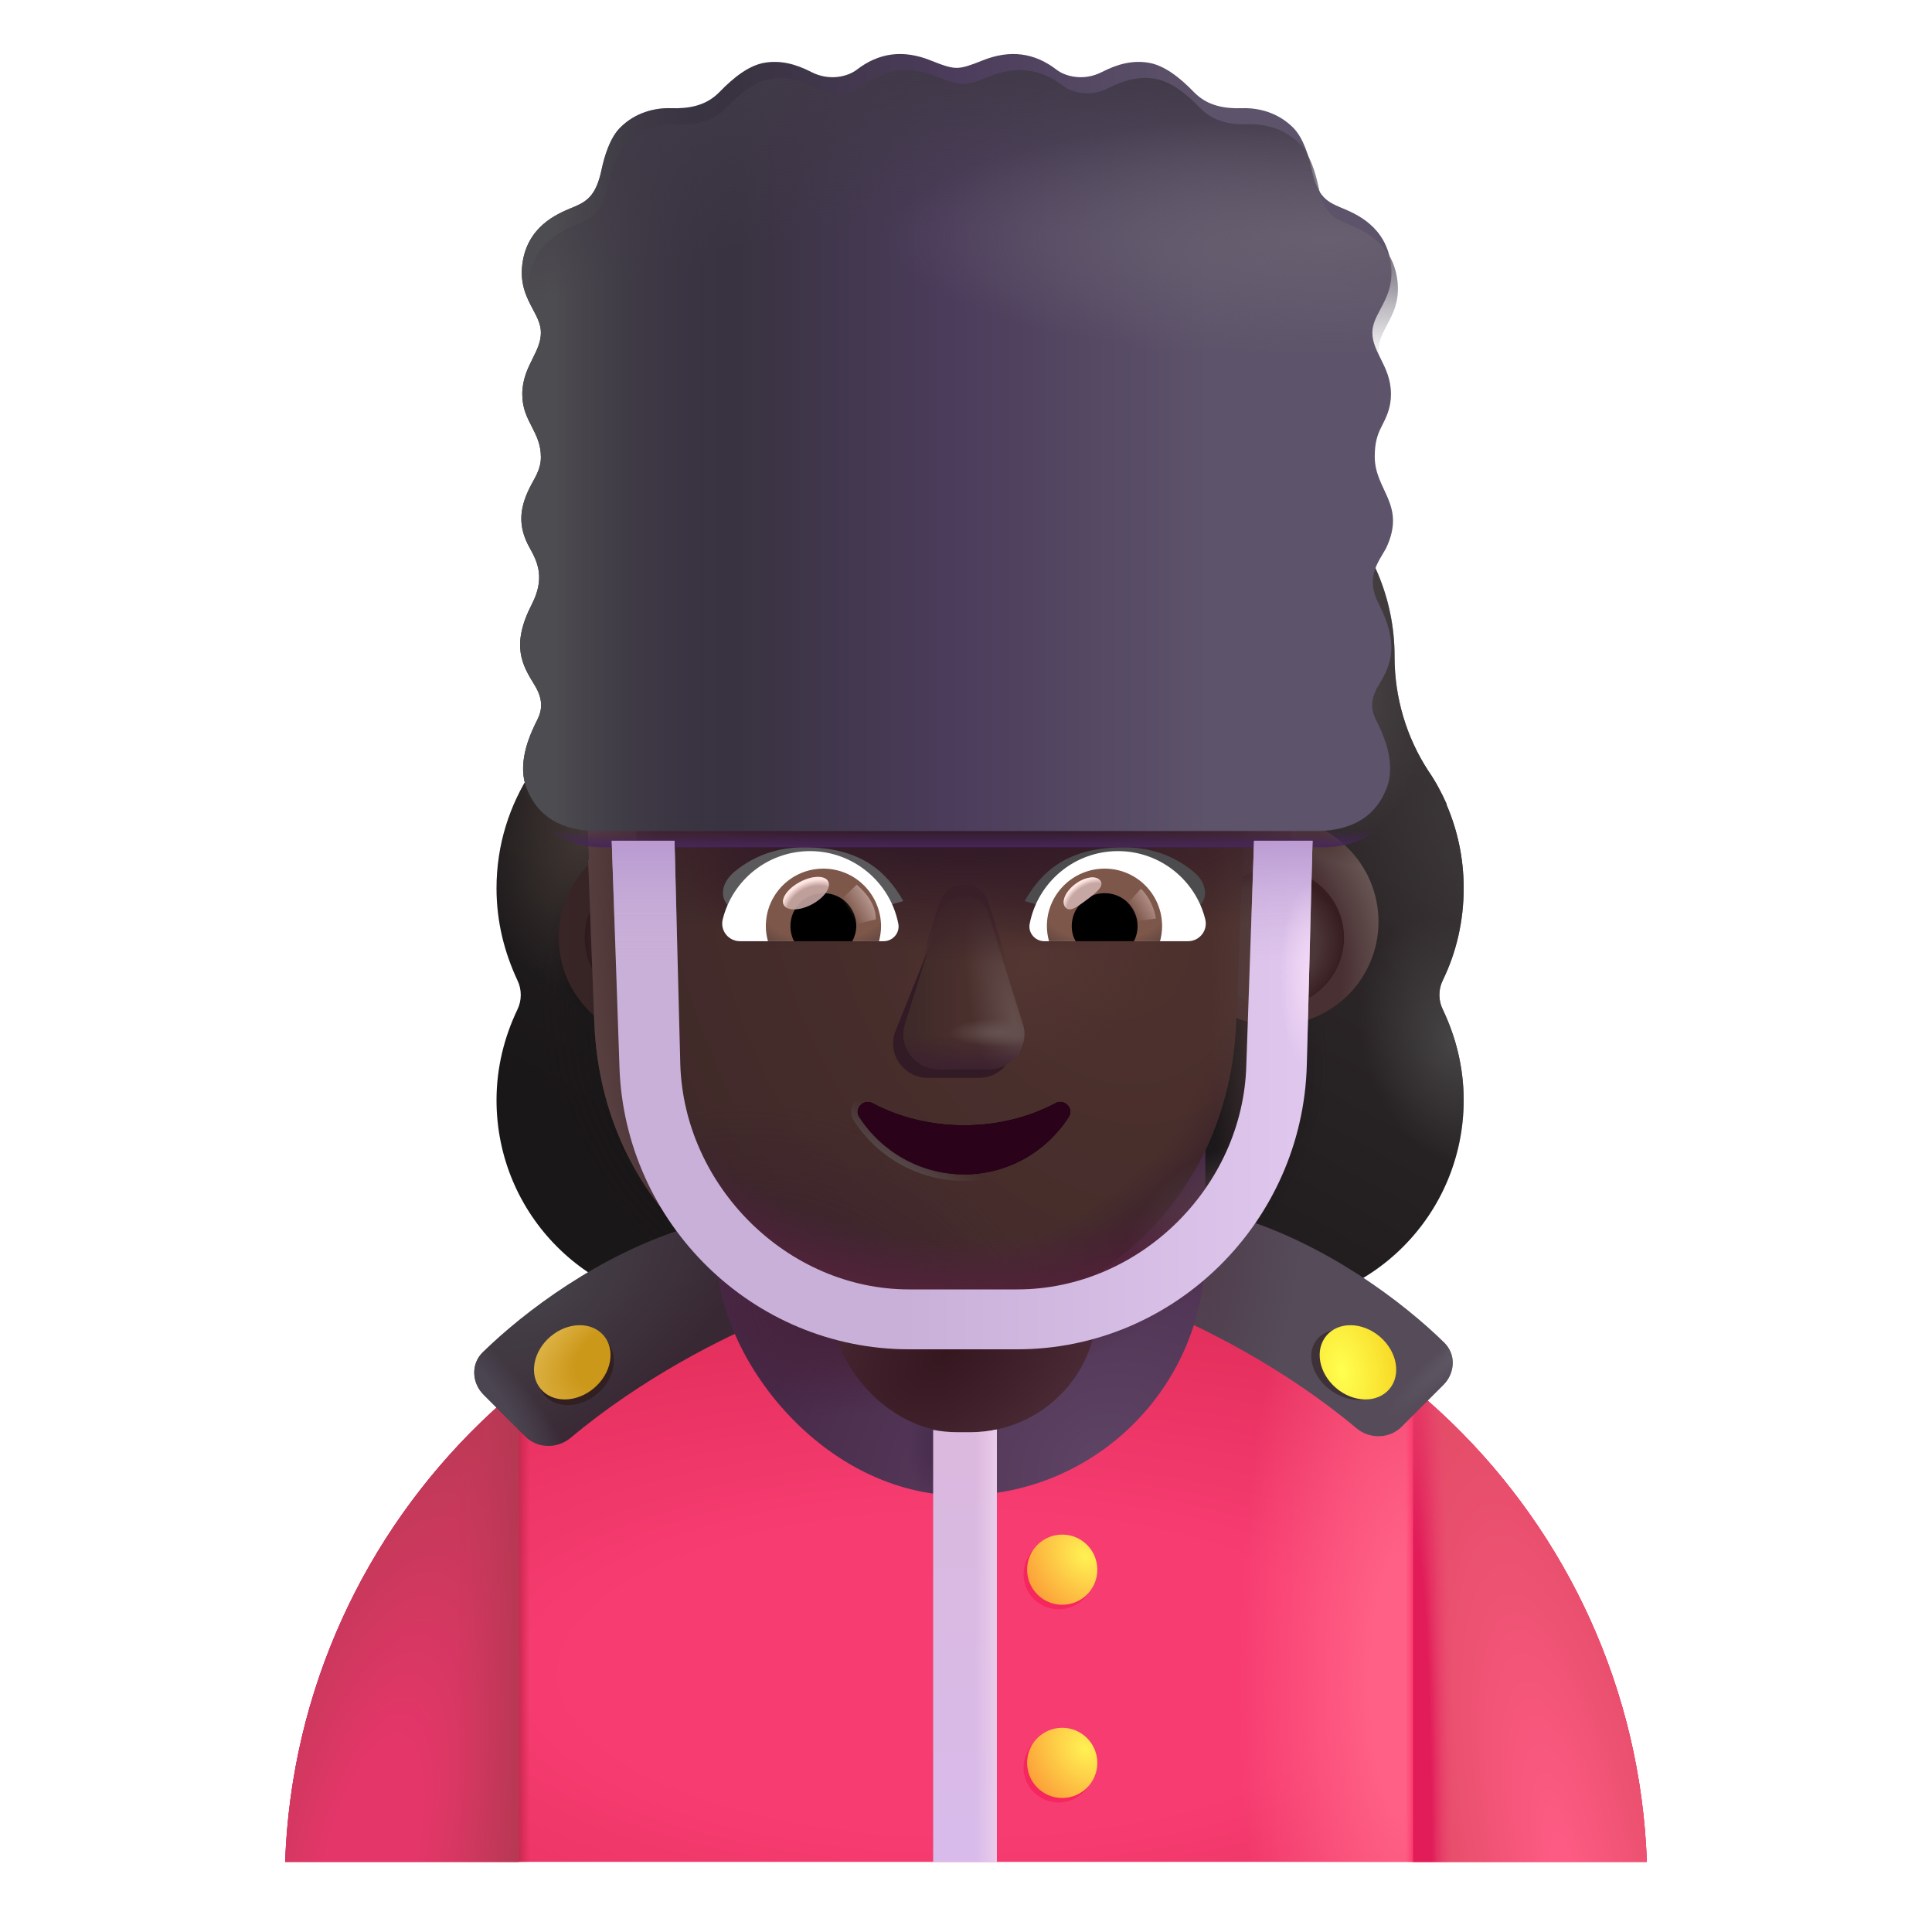 <svg viewBox="1 1 30 30" xmlns="http://www.w3.org/2000/svg">
<g filter="url(#filter0_i_4002_2838)">
<path fill-rule="evenodd" clip-rule="evenodd" d="M23.154 16.971C23.366 16.536 23.478 16.05 23.478 15.544C23.478 15.077 23.382 14.639 23.209 14.239H23.215C23.134 14.058 23.044 13.887 22.933 13.726L22.931 13.723C22.587 13.197 22.405 12.579 22.405 11.952V11.942C22.405 10.12 20.928 8.643 19.106 8.643C18.924 8.643 18.752 8.562 18.651 8.41C18.053 7.58 17.072 7.033 15.969 7.033C14.866 7.033 13.884 7.58 13.287 8.41C13.186 8.551 13.014 8.643 12.832 8.643C12.803 8.643 12.775 8.643 12.746 8.644C10.964 8.689 9.532 10.149 9.532 11.942V11.952C9.532 12.579 9.35 13.197 9.006 13.723L9.004 13.726C8.661 14.252 8.46 14.868 8.46 15.544C8.46 16.061 8.581 16.536 8.784 16.971C8.854 17.113 8.854 17.285 8.784 17.427C8.581 17.852 8.46 18.327 8.46 18.833C8.46 20.614 9.897 22.052 11.678 22.052H20.26C22.041 22.052 23.478 20.614 23.478 18.833C23.478 18.327 23.356 17.852 23.154 17.427C23.083 17.285 23.083 17.113 23.154 16.971ZM10.894 14.299H10.882L12.08 16.654C12.204 19.457 13.297 16.654 15.969 16.654C18.64 16.654 19.805 19.774 19.928 16.971L21.064 13.774C21.011 12.529 20.108 12.442 19.928 12.442H16.708C15.437 12.442 14.237 11.82 13.519 10.769C13.396 10.595 13.14 10.626 13.058 10.82L12.976 11.014C12.75 11.575 12.319 12.003 11.786 12.248C11.771 12.253 11.753 12.261 11.735 12.268C11.717 12.276 11.699 12.284 11.684 12.289C11.448 12.411 10.894 12.779 10.873 13.728L10.884 14.034L10.894 14.299Z" fill="url(#paint0_linear_4002_2838)"/>
<path fill-rule="evenodd" clip-rule="evenodd" d="M23.154 16.971C23.366 16.536 23.478 16.05 23.478 15.544C23.478 15.077 23.382 14.639 23.209 14.239H23.215C23.134 14.058 23.044 13.887 22.933 13.726L22.931 13.723C22.587 13.197 22.405 12.579 22.405 11.952V11.942C22.405 10.12 20.928 8.643 19.106 8.643C18.924 8.643 18.752 8.562 18.651 8.41C18.053 7.58 17.072 7.033 15.969 7.033C14.866 7.033 13.884 7.58 13.287 8.41C13.186 8.551 13.014 8.643 12.832 8.643C12.803 8.643 12.775 8.643 12.746 8.644C10.964 8.689 9.532 10.149 9.532 11.942V11.952C9.532 12.579 9.35 13.197 9.006 13.723L9.004 13.726C8.661 14.252 8.46 14.868 8.46 15.544C8.46 16.061 8.581 16.536 8.784 16.971C8.854 17.113 8.854 17.285 8.784 17.427C8.581 17.852 8.46 18.327 8.46 18.833C8.46 20.614 9.897 22.052 11.678 22.052H20.26C22.041 22.052 23.478 20.614 23.478 18.833C23.478 18.327 23.356 17.852 23.154 17.427C23.083 17.285 23.083 17.113 23.154 16.971ZM10.894 14.299H10.882L12.08 16.654C12.204 19.457 13.297 16.654 15.969 16.654C18.64 16.654 19.805 19.774 19.928 16.971L21.064 13.774C21.011 12.529 20.108 12.442 19.928 12.442H16.708C15.437 12.442 14.237 11.82 13.519 10.769C13.396 10.595 13.14 10.626 13.058 10.82L12.976 11.014C12.75 11.575 12.319 12.003 11.786 12.248C11.771 12.253 11.753 12.261 11.735 12.268C11.717 12.276 11.699 12.284 11.684 12.289C11.448 12.411 10.894 12.779 10.873 13.728L10.884 14.034L10.894 14.299Z" fill="url(#paint1_radial_4002_2838)"/>
<path fill-rule="evenodd" clip-rule="evenodd" d="M23.154 16.971C23.366 16.536 23.478 16.05 23.478 15.544C23.478 15.077 23.382 14.639 23.209 14.239H23.215C23.134 14.058 23.044 13.887 22.933 13.726L22.931 13.723C22.587 13.197 22.405 12.579 22.405 11.952V11.942C22.405 10.12 20.928 8.643 19.106 8.643C18.924 8.643 18.752 8.562 18.651 8.41C18.053 7.58 17.072 7.033 15.969 7.033C14.866 7.033 13.884 7.58 13.287 8.41C13.186 8.551 13.014 8.643 12.832 8.643C12.803 8.643 12.775 8.643 12.746 8.644C10.964 8.689 9.532 10.149 9.532 11.942V11.952C9.532 12.579 9.35 13.197 9.006 13.723L9.004 13.726C8.661 14.252 8.46 14.868 8.46 15.544C8.46 16.061 8.581 16.536 8.784 16.971C8.854 17.113 8.854 17.285 8.784 17.427C8.581 17.852 8.46 18.327 8.46 18.833C8.46 20.614 9.897 22.052 11.678 22.052H20.26C22.041 22.052 23.478 20.614 23.478 18.833C23.478 18.327 23.356 17.852 23.154 17.427C23.083 17.285 23.083 17.113 23.154 16.971ZM10.894 14.299H10.882L12.08 16.654C12.204 19.457 13.297 16.654 15.969 16.654C18.64 16.654 19.805 19.774 19.928 16.971L21.064 13.774C21.011 12.529 20.108 12.442 19.928 12.442H16.708C15.437 12.442 14.237 11.82 13.519 10.769C13.396 10.595 13.14 10.626 13.058 10.82L12.976 11.014C12.75 11.575 12.319 12.003 11.786 12.248C11.771 12.253 11.753 12.261 11.735 12.268C11.717 12.276 11.699 12.284 11.684 12.289C11.448 12.411 10.894 12.779 10.873 13.728L10.884 14.034L10.894 14.299Z" fill="url(#paint2_radial_4002_2838)"/>
<path fill-rule="evenodd" clip-rule="evenodd" d="M23.154 16.971C23.366 16.536 23.478 16.05 23.478 15.544C23.478 15.077 23.382 14.639 23.209 14.239H23.215C23.134 14.058 23.044 13.887 22.933 13.726L22.931 13.723C22.587 13.197 22.405 12.579 22.405 11.952V11.942C22.405 10.12 20.928 8.643 19.106 8.643C18.924 8.643 18.752 8.562 18.651 8.41C18.053 7.58 17.072 7.033 15.969 7.033C14.866 7.033 13.884 7.58 13.287 8.41C13.186 8.551 13.014 8.643 12.832 8.643C12.803 8.643 12.775 8.643 12.746 8.644C10.964 8.689 9.532 10.149 9.532 11.942V11.952C9.532 12.579 9.35 13.197 9.006 13.723L9.004 13.726C8.661 14.252 8.46 14.868 8.46 15.544C8.46 16.061 8.581 16.536 8.784 16.971C8.854 17.113 8.854 17.285 8.784 17.427C8.581 17.852 8.46 18.327 8.46 18.833C8.46 20.614 9.897 22.052 11.678 22.052H20.26C22.041 22.052 23.478 20.614 23.478 18.833C23.478 18.327 23.356 17.852 23.154 17.427C23.083 17.285 23.083 17.113 23.154 16.971ZM10.894 14.299H10.882L12.08 16.654C12.204 19.457 13.297 16.654 15.969 16.654C18.64 16.654 19.805 19.774 19.928 16.971L21.064 13.774C21.011 12.529 20.108 12.442 19.928 12.442H16.708C15.437 12.442 14.237 11.82 13.519 10.769C13.396 10.595 13.14 10.626 13.058 10.82L12.976 11.014C12.75 11.575 12.319 12.003 11.786 12.248C11.771 12.253 11.753 12.261 11.735 12.268C11.717 12.276 11.699 12.284 11.684 12.289C11.448 12.411 10.894 12.779 10.873 13.728L10.884 14.034L10.894 14.299Z" fill="url(#paint3_radial_4002_2838)"/>
<path fill-rule="evenodd" clip-rule="evenodd" d="M23.154 16.971C23.366 16.536 23.478 16.05 23.478 15.544C23.478 15.077 23.382 14.639 23.209 14.239H23.215C23.134 14.058 23.044 13.887 22.933 13.726L22.931 13.723C22.587 13.197 22.405 12.579 22.405 11.952V11.942C22.405 10.12 20.928 8.643 19.106 8.643C18.924 8.643 18.752 8.562 18.651 8.41C18.053 7.58 17.072 7.033 15.969 7.033C14.866 7.033 13.884 7.58 13.287 8.41C13.186 8.551 13.014 8.643 12.832 8.643C12.803 8.643 12.775 8.643 12.746 8.644C10.964 8.689 9.532 10.149 9.532 11.942V11.952C9.532 12.579 9.35 13.197 9.006 13.723L9.004 13.726C8.661 14.252 8.46 14.868 8.46 15.544C8.46 16.061 8.581 16.536 8.784 16.971C8.854 17.113 8.854 17.285 8.784 17.427C8.581 17.852 8.46 18.327 8.46 18.833C8.46 20.614 9.897 22.052 11.678 22.052H20.26C22.041 22.052 23.478 20.614 23.478 18.833C23.478 18.327 23.356 17.852 23.154 17.427C23.083 17.285 23.083 17.113 23.154 16.971ZM10.894 14.299H10.882L12.08 16.654C12.204 19.457 13.297 16.654 15.969 16.654C18.64 16.654 19.805 19.774 19.928 16.971L21.064 13.774C21.011 12.529 20.108 12.442 19.928 12.442H16.708C15.437 12.442 14.237 11.82 13.519 10.769C13.396 10.595 13.14 10.626 13.058 10.82L12.976 11.014C12.75 11.575 12.319 12.003 11.786 12.248C11.771 12.253 11.753 12.261 11.735 12.268C11.717 12.276 11.699 12.284 11.684 12.289C11.448 12.411 10.894 12.779 10.873 13.728L10.884 14.034L10.894 14.299Z" fill="url(#paint4_radial_4002_2838)"/>
<path fill-rule="evenodd" clip-rule="evenodd" d="M23.154 16.971C23.366 16.536 23.478 16.05 23.478 15.544C23.478 15.077 23.382 14.639 23.209 14.239H23.215C23.134 14.058 23.044 13.887 22.933 13.726L22.931 13.723C22.587 13.197 22.405 12.579 22.405 11.952V11.942C22.405 10.12 20.928 8.643 19.106 8.643C18.924 8.643 18.752 8.562 18.651 8.41C18.053 7.58 17.072 7.033 15.969 7.033C14.866 7.033 13.884 7.58 13.287 8.41C13.186 8.551 13.014 8.643 12.832 8.643C12.803 8.643 12.775 8.643 12.746 8.644C10.964 8.689 9.532 10.149 9.532 11.942V11.952C9.532 12.579 9.35 13.197 9.006 13.723L9.004 13.726C8.661 14.252 8.46 14.868 8.46 15.544C8.46 16.061 8.581 16.536 8.784 16.971C8.854 17.113 8.854 17.285 8.784 17.427C8.581 17.852 8.46 18.327 8.46 18.833C8.46 20.614 9.897 22.052 11.678 22.052H20.26C22.041 22.052 23.478 20.614 23.478 18.833C23.478 18.327 23.356 17.852 23.154 17.427C23.083 17.285 23.083 17.113 23.154 16.971ZM10.894 14.299H10.882L12.08 16.654C12.204 19.457 13.297 16.654 15.969 16.654C18.64 16.654 19.805 19.774 19.928 16.971L21.064 13.774C21.011 12.529 20.108 12.442 19.928 12.442H16.708C15.437 12.442 14.237 11.82 13.519 10.769C13.396 10.595 13.14 10.626 13.058 10.82L12.976 11.014C12.75 11.575 12.319 12.003 11.786 12.248C11.771 12.253 11.753 12.261 11.735 12.268C11.717 12.276 11.699 12.284 11.684 12.289C11.448 12.411 10.894 12.779 10.873 13.728L10.884 14.034L10.894 14.299Z" fill="url(#paint5_radial_4002_2838)"/>
<path fill-rule="evenodd" clip-rule="evenodd" d="M23.154 16.971C23.366 16.536 23.478 16.05 23.478 15.544C23.478 15.077 23.382 14.639 23.209 14.239H23.215C23.134 14.058 23.044 13.887 22.933 13.726L22.931 13.723C22.587 13.197 22.405 12.579 22.405 11.952V11.942C22.405 10.12 20.928 8.643 19.106 8.643C18.924 8.643 18.752 8.562 18.651 8.41C18.053 7.58 17.072 7.033 15.969 7.033C14.866 7.033 13.884 7.58 13.287 8.41C13.186 8.551 13.014 8.643 12.832 8.643C12.803 8.643 12.775 8.643 12.746 8.644C10.964 8.689 9.532 10.149 9.532 11.942V11.952C9.532 12.579 9.35 13.197 9.006 13.723L9.004 13.726C8.661 14.252 8.46 14.868 8.46 15.544C8.46 16.061 8.581 16.536 8.784 16.971C8.854 17.113 8.854 17.285 8.784 17.427C8.581 17.852 8.46 18.327 8.46 18.833C8.46 20.614 9.897 22.052 11.678 22.052H20.26C22.041 22.052 23.478 20.614 23.478 18.833C23.478 18.327 23.356 17.852 23.154 17.427C23.083 17.285 23.083 17.113 23.154 16.971ZM10.894 14.299H10.882L12.08 16.654C12.204 19.457 13.297 16.654 15.969 16.654C18.64 16.654 19.805 19.774 19.928 16.971L21.064 13.774C21.011 12.529 20.108 12.442 19.928 12.442H16.708C15.437 12.442 14.237 11.82 13.519 10.769C13.396 10.595 13.14 10.626 13.058 10.82L12.976 11.014C12.75 11.575 12.319 12.003 11.786 12.248C11.771 12.253 11.753 12.261 11.735 12.268C11.717 12.276 11.699 12.284 11.684 12.289C11.448 12.411 10.894 12.779 10.873 13.728L10.884 14.034L10.894 14.299Z" fill="url(#paint6_radial_4002_2838)"/>
<path fill-rule="evenodd" clip-rule="evenodd" d="M23.154 16.971C23.366 16.536 23.478 16.05 23.478 15.544C23.478 15.077 23.382 14.639 23.209 14.239H23.215C23.134 14.058 23.044 13.887 22.933 13.726L22.931 13.723C22.587 13.197 22.405 12.579 22.405 11.952V11.942C22.405 10.12 20.928 8.643 19.106 8.643C18.924 8.643 18.752 8.562 18.651 8.41C18.053 7.58 17.072 7.033 15.969 7.033C14.866 7.033 13.884 7.58 13.287 8.41C13.186 8.551 13.014 8.643 12.832 8.643C12.803 8.643 12.775 8.643 12.746 8.644C10.964 8.689 9.532 10.149 9.532 11.942V11.952C9.532 12.579 9.35 13.197 9.006 13.723L9.004 13.726C8.661 14.252 8.46 14.868 8.46 15.544C8.46 16.061 8.581 16.536 8.784 16.971C8.854 17.113 8.854 17.285 8.784 17.427C8.581 17.852 8.46 18.327 8.46 18.833C8.46 20.614 9.897 22.052 11.678 22.052H20.26C22.041 22.052 23.478 20.614 23.478 18.833C23.478 18.327 23.356 17.852 23.154 17.427C23.083 17.285 23.083 17.113 23.154 16.971ZM10.894 14.299H10.882L12.08 16.654C12.204 19.457 13.297 16.654 15.969 16.654C18.64 16.654 19.805 19.774 19.928 16.971L21.064 13.774C21.011 12.529 20.108 12.442 19.928 12.442H16.708C15.437 12.442 14.237 11.82 13.519 10.769C13.396 10.595 13.14 10.626 13.058 10.82L12.976 11.014C12.75 11.575 12.319 12.003 11.786 12.248C11.771 12.253 11.753 12.261 11.735 12.268C11.717 12.276 11.699 12.284 11.684 12.289C11.448 12.411 10.894 12.779 10.873 13.728L10.884 14.034L10.894 14.299Z" fill="url(#paint7_radial_4002_2838)"/>
<path fill-rule="evenodd" clip-rule="evenodd" d="M23.154 16.971C23.366 16.536 23.478 16.05 23.478 15.544C23.478 15.077 23.382 14.639 23.209 14.239H23.215C23.134 14.058 23.044 13.887 22.933 13.726L22.931 13.723C22.587 13.197 22.405 12.579 22.405 11.952V11.942C22.405 10.12 20.928 8.643 19.106 8.643C18.924 8.643 18.752 8.562 18.651 8.41C18.053 7.58 17.072 7.033 15.969 7.033C14.866 7.033 13.884 7.58 13.287 8.41C13.186 8.551 13.014 8.643 12.832 8.643C12.803 8.643 12.775 8.643 12.746 8.644C10.964 8.689 9.532 10.149 9.532 11.942V11.952C9.532 12.579 9.35 13.197 9.006 13.723L9.004 13.726C8.661 14.252 8.46 14.868 8.46 15.544C8.46 16.061 8.581 16.536 8.784 16.971C8.854 17.113 8.854 17.285 8.784 17.427C8.581 17.852 8.46 18.327 8.46 18.833C8.46 20.614 9.897 22.052 11.678 22.052H20.26C22.041 22.052 23.478 20.614 23.478 18.833C23.478 18.327 23.356 17.852 23.154 17.427C23.083 17.285 23.083 17.113 23.154 16.971ZM10.894 14.299H10.882L12.08 16.654C12.204 19.457 13.297 16.654 15.969 16.654C18.64 16.654 19.805 19.774 19.928 16.971L21.064 13.774C21.011 12.529 20.108 12.442 19.928 12.442H16.708C15.437 12.442 14.237 11.82 13.519 10.769C13.396 10.595 13.14 10.626 13.058 10.82L12.976 11.014C12.75 11.575 12.319 12.003 11.786 12.248C11.771 12.253 11.753 12.261 11.735 12.268C11.717 12.276 11.699 12.284 11.684 12.289C11.448 12.411 10.894 12.779 10.873 13.728L10.884 14.034L10.894 14.299Z" fill="url(#paint8_radial_4002_2838)"/>
<path fill-rule="evenodd" clip-rule="evenodd" d="M23.154 16.971C23.366 16.536 23.478 16.05 23.478 15.544C23.478 15.077 23.382 14.639 23.209 14.239H23.215C23.134 14.058 23.044 13.887 22.933 13.726L22.931 13.723C22.587 13.197 22.405 12.579 22.405 11.952V11.942C22.405 10.12 20.928 8.643 19.106 8.643C18.924 8.643 18.752 8.562 18.651 8.41C18.053 7.58 17.072 7.033 15.969 7.033C14.866 7.033 13.884 7.58 13.287 8.41C13.186 8.551 13.014 8.643 12.832 8.643C12.803 8.643 12.775 8.643 12.746 8.644C10.964 8.689 9.532 10.149 9.532 11.942V11.952C9.532 12.579 9.35 13.197 9.006 13.723L9.004 13.726C8.661 14.252 8.46 14.868 8.46 15.544C8.46 16.061 8.581 16.536 8.784 16.971C8.854 17.113 8.854 17.285 8.784 17.427C8.581 17.852 8.46 18.327 8.46 18.833C8.46 20.614 9.897 22.052 11.678 22.052H20.26C22.041 22.052 23.478 20.614 23.478 18.833C23.478 18.327 23.356 17.852 23.154 17.427C23.083 17.285 23.083 17.113 23.154 16.971ZM10.894 14.299H10.882L12.08 16.654C12.204 19.457 13.297 16.654 15.969 16.654C18.64 16.654 19.805 19.774 19.928 16.971L21.064 13.774C21.011 12.529 20.108 12.442 19.928 12.442H16.708C15.437 12.442 14.237 11.82 13.519 10.769C13.396 10.595 13.14 10.626 13.058 10.82L12.976 11.014C12.75 11.575 12.319 12.003 11.786 12.248C11.771 12.253 11.753 12.261 11.735 12.268C11.717 12.276 11.699 12.284 11.684 12.289C11.448 12.411 10.894 12.779 10.873 13.728L10.884 14.034L10.894 14.299Z" fill="url(#paint9_radial_4002_2838)"/>
<path fill-rule="evenodd" clip-rule="evenodd" d="M23.154 16.971C23.366 16.536 23.478 16.05 23.478 15.544C23.478 15.077 23.382 14.639 23.209 14.239H23.215C23.134 14.058 23.044 13.887 22.933 13.726L22.931 13.723C22.587 13.197 22.405 12.579 22.405 11.952V11.942C22.405 10.12 20.928 8.643 19.106 8.643C18.924 8.643 18.752 8.562 18.651 8.41C18.053 7.58 17.072 7.033 15.969 7.033C14.866 7.033 13.884 7.58 13.287 8.41C13.186 8.551 13.014 8.643 12.832 8.643C12.803 8.643 12.775 8.643 12.746 8.644C10.964 8.689 9.532 10.149 9.532 11.942V11.952C9.532 12.579 9.35 13.197 9.006 13.723L9.004 13.726C8.661 14.252 8.46 14.868 8.46 15.544C8.46 16.061 8.581 16.536 8.784 16.971C8.854 17.113 8.854 17.285 8.784 17.427C8.581 17.852 8.46 18.327 8.46 18.833C8.46 20.614 9.897 22.052 11.678 22.052H20.26C22.041 22.052 23.478 20.614 23.478 18.833C23.478 18.327 23.356 17.852 23.154 17.427C23.083 17.285 23.083 17.113 23.154 16.971ZM10.894 14.299H10.882L12.08 16.654C12.204 19.457 13.297 16.654 15.969 16.654C18.64 16.654 19.805 19.774 19.928 16.971L21.064 13.774C21.011 12.529 20.108 12.442 19.928 12.442H16.708C15.437 12.442 14.237 11.82 13.519 10.769C13.396 10.595 13.14 10.626 13.058 10.82L12.976 11.014C12.75 11.575 12.319 12.003 11.786 12.248C11.771 12.253 11.753 12.261 11.735 12.268C11.717 12.276 11.699 12.284 11.684 12.289C11.448 12.411 10.894 12.779 10.873 13.728L10.884 14.034L10.894 14.299Z" fill="url(#paint10_radial_4002_2838)"/>
<path fill-rule="evenodd" clip-rule="evenodd" d="M23.154 16.971C23.366 16.536 23.478 16.05 23.478 15.544C23.478 15.077 23.382 14.639 23.209 14.239H23.215C23.134 14.058 23.044 13.887 22.933 13.726L22.931 13.723C22.587 13.197 22.405 12.579 22.405 11.952V11.942C22.405 10.12 20.928 8.643 19.106 8.643C18.924 8.643 18.752 8.562 18.651 8.41C18.053 7.58 17.072 7.033 15.969 7.033C14.866 7.033 13.884 7.58 13.287 8.41C13.186 8.551 13.014 8.643 12.832 8.643C12.803 8.643 12.775 8.643 12.746 8.644C10.964 8.689 9.532 10.149 9.532 11.942V11.952C9.532 12.579 9.35 13.197 9.006 13.723L9.004 13.726C8.661 14.252 8.46 14.868 8.46 15.544C8.46 16.061 8.581 16.536 8.784 16.971C8.854 17.113 8.854 17.285 8.784 17.427C8.581 17.852 8.46 18.327 8.46 18.833C8.46 20.614 9.897 22.052 11.678 22.052H20.26C22.041 22.052 23.478 20.614 23.478 18.833C23.478 18.327 23.356 17.852 23.154 17.427C23.083 17.285 23.083 17.113 23.154 16.971ZM10.894 14.299H10.882L12.08 16.654C12.204 19.457 13.297 16.654 15.969 16.654C18.64 16.654 19.805 19.774 19.928 16.971L21.064 13.774C21.011 12.529 20.108 12.442 19.928 12.442H16.708C15.437 12.442 14.237 11.82 13.519 10.769C13.396 10.595 13.14 10.626 13.058 10.82L12.976 11.014C12.75 11.575 12.319 12.003 11.786 12.248C11.771 12.253 11.753 12.261 11.735 12.268C11.717 12.276 11.699 12.284 11.684 12.289C11.448 12.411 10.894 12.779 10.873 13.728L10.884 14.034L10.894 14.299Z" fill="url(#paint11_radial_4002_2838)"/>
</g>
<path d="M5.428 29.911H26.572C26.383 24.555 21.981 20.27 16.578 20.27H15.422C10.019 20.27 5.617 24.555 5.428 29.911Z" fill="url(#paint12_radial_4002_2838)"/>
<path d="M5.428 29.911H26.572C26.383 24.555 21.981 20.27 16.578 20.27H15.422C10.019 20.27 5.617 24.555 5.428 29.911Z" fill="url(#paint13_radial_4002_2838)"/>
<path d="M5.428 29.911H26.572C26.383 24.555 21.981 20.27 16.578 20.27H15.422C10.019 20.27 5.617 24.555 5.428 29.911Z" fill="url(#paint14_linear_4002_2838)"/>
<path d="M5.428 29.911H26.572C26.383 24.555 21.981 20.27 16.578 20.27H15.422C10.019 20.27 5.617 24.555 5.428 29.911Z" fill="url(#paint15_linear_4002_2838)"/>
<path d="M9.058 29.911H5.428C5.533 26.951 6.923 24.319 9.058 22.556V29.911Z" fill="url(#paint16_radial_4002_2838)"/>
<path d="M9.058 29.911H5.428C5.533 26.951 6.923 24.319 9.058 22.556V29.911Z" fill="url(#paint17_linear_4002_2838)"/>
<path d="M22.942 29.911H26.572C26.467 26.951 25.077 24.319 22.942 22.556V29.911Z" fill="url(#paint18_radial_4002_2838)"/>
<path d="M22.942 29.911H26.572C26.467 26.951 25.077 24.319 22.942 22.556V29.911Z" fill="url(#paint19_radial_4002_2838)"/>
<g filter="url(#filter1_i_4002_2838)">
<path d="M11.926 20.161C10.563 20.579 9.388 21.468 8.747 22.096C8.562 22.278 8.575 22.571 8.758 22.755L9.407 23.404C9.598 23.595 9.906 23.599 10.113 23.425C11.208 22.505 12.498 21.853 13.219 21.567L11.926 20.161Z" fill="url(#paint20_radial_4002_2838)"/>
<path d="M11.926 20.161C10.563 20.579 9.388 21.468 8.747 22.096C8.562 22.278 8.575 22.571 8.758 22.755L9.407 23.404C9.598 23.595 9.906 23.599 10.113 23.425C11.208 22.505 12.498 21.853 13.219 21.567L11.926 20.161Z" fill="url(#paint21_radial_4002_2838)"/>
</g>
<g filter="url(#filter2_ii_4002_2838)">
<path d="M20.046 20.161C21.41 20.579 22.584 21.468 23.225 22.096C23.41 22.278 23.398 22.571 23.214 22.755L22.565 23.404C22.374 23.595 22.066 23.599 21.86 23.425C20.764 22.505 19.474 21.853 18.753 21.567L20.046 20.161Z" fill="#554B59"/>
<path d="M20.046 20.161C21.41 20.579 22.584 21.468 23.225 22.096C23.41 22.278 23.398 22.571 23.214 22.755L22.565 23.404C22.374 23.595 22.066 23.599 21.86 23.425C20.764 22.505 19.474 21.853 18.753 21.567L20.046 20.161Z" fill="url(#paint22_radial_4002_2838)"/>
<path d="M20.046 20.161C21.41 20.579 22.584 21.468 23.225 22.096C23.41 22.278 23.398 22.571 23.214 22.755L22.565 23.404C22.374 23.595 22.066 23.599 21.86 23.425C20.764 22.505 19.474 21.853 18.753 21.567L20.046 20.161Z" fill="url(#paint23_radial_4002_2838)"/>
</g>
<g filter="url(#filter3_f_4002_2838)">
<ellipse cx="9.937" cy="22.243" rx="0.641" ry="0.524" transform="rotate(-40.534 9.937 22.243)" fill="#321F22"/>
</g>
<ellipse cx="9.886" cy="22.154" rx="0.641" ry="0.524" transform="rotate(-40.534 9.886 22.154)" fill="url(#paint24_radial_4002_2838)"/>
<g filter="url(#filter4_f_4002_2838)">
<ellipse rx="0.641" ry="0.494" transform="matrix(-0.816 -0.578 -0.578 0.816 21.957 22.191)" fill="#3E3138"/>
</g>
<ellipse rx="0.641" ry="0.524" transform="matrix(-0.76 -0.65 -0.65 0.76 22.086 22.154)" fill="url(#paint25_radial_4002_2838)"/>
<g filter="url(#filter5_iii_4002_2838)">
<rect x="12.172" y="14.927" width="7.594" height="9.594" rx="3.797" fill="url(#paint26_radial_4002_2838)"/>
<rect x="12.172" y="14.927" width="7.594" height="9.594" rx="3.797" fill="url(#paint27_radial_4002_2838)"/>
<rect x="12.172" y="14.927" width="7.594" height="9.594" rx="3.797" fill="url(#paint28_radial_4002_2838)"/>
</g>
<rect x="13.898" y="18.098" width="4.141" height="5.141" rx="1.969" fill="url(#paint29_radial_4002_2838)"/>
<path d="M15.49 23.203V29.911H16.479V23.197C16.347 23.225 16.21 23.239 16.07 23.239H15.867C15.738 23.239 15.612 23.227 15.49 23.203Z" fill="url(#paint30_linear_4002_2838)"/>
<path d="M15.49 23.203V29.911H16.479V23.197C16.347 23.225 16.21 23.239 16.07 23.239H15.867C15.738 23.239 15.612 23.227 15.49 23.203Z" fill="url(#paint31_linear_4002_2838)"/>
<g filter="url(#filter6_f_4002_2838)">
<circle cx="17.439" cy="25.444" r="0.545" fill="#F6265E"/>
</g>
<g filter="url(#filter7_f_4002_2838)">
<circle cx="17.439" cy="28.444" r="0.545" fill="#F6265E"/>
</g>
<circle cx="17.494" cy="25.374" r="0.545" fill="url(#paint32_radial_4002_2838)"/>
<circle cx="17.494" cy="28.374" r="0.545" fill="url(#paint33_radial_4002_2838)"/>
<path d="M16.324 20.342C16.574 20.352 16.834 20.372 17.094 20.392C16.834 20.372 16.584 20.352 16.324 20.342Z" fill="url(#paint34_linear_4002_2838)"/>
<path d="M15.994 20.342C15.984 20.342 15.974 20.342 15.954 20.342C16.054 20.342 16.144 20.342 16.244 20.352C16.164 20.342 16.074 20.342 15.994 20.342Z" fill="url(#paint35_linear_4002_2838)"/>
<g filter="url(#filter8_i_4002_2838)">
<path d="M11.135 17.171C12.023 17.171 12.744 16.45 12.744 15.562C12.744 14.673 12.023 13.952 11.135 13.952C10.246 13.952 9.526 14.673 9.526 15.562C9.526 16.45 10.246 17.171 11.135 17.171Z" fill="url(#paint36_linear_4002_2838)"/>
</g>
<g filter="url(#filter9_i_4002_2838)">
<path d="M20.796 17.171C21.685 17.171 22.405 16.45 22.405 15.562C22.405 14.673 21.685 13.952 20.796 13.952C19.907 13.952 19.187 14.673 19.187 15.562C19.187 16.45 19.907 17.171 20.796 17.171Z" fill="url(#paint37_radial_4002_2838)"/>
<path d="M20.796 17.171C21.685 17.171 22.405 16.45 22.405 15.562C22.405 14.673 21.685 13.952 20.796 13.952C19.907 13.952 19.187 14.673 19.187 15.562C19.187 16.45 19.907 17.171 20.796 17.171Z" fill="url(#paint38_radial_4002_2838)"/>
</g>
<g filter="url(#filter10_f_4002_2838)">
<path d="M20.796 16.636C21.389 16.636 21.87 16.155 21.87 15.562C21.87 14.968 21.389 14.488 20.796 14.488C20.203 14.488 19.722 14.968 19.722 15.562C19.722 16.155 20.203 16.636 20.796 16.636Z" fill="#4C3637"/>
<path d="M20.796 16.636C21.389 16.636 21.87 16.155 21.87 15.562C21.87 14.968 21.389 14.488 20.796 14.488C20.203 14.488 19.722 14.968 19.722 15.562C19.722 16.155 20.203 16.636 20.796 16.636Z" fill="url(#paint39_radial_4002_2838)"/>
</g>
<g filter="url(#filter11_f_4002_2838)">
<path d="M11.154 16.636C11.747 16.636 12.228 16.155 12.228 15.562C12.228 14.968 11.747 14.488 11.154 14.488C10.561 14.488 10.08 14.968 10.08 15.562C10.08 16.155 10.561 16.636 11.154 16.636Z" fill="#35252B"/>
<path d="M11.154 16.636C11.747 16.636 12.228 16.155 12.228 15.562C12.228 14.968 11.747 14.488 11.154 14.488C10.561 14.488 10.08 14.968 10.08 15.562C10.08 16.155 10.561 16.636 11.154 16.636Z" fill="url(#paint40_radial_4002_2838)"/>
</g>
<g filter="url(#filter12_ii_4002_2838)">
<path d="M10.882 14.299H10.894L10.883 14.034L10.873 13.728C10.894 12.779 11.448 12.412 11.683 12.289C11.699 12.284 11.717 12.276 11.735 12.269C11.753 12.261 11.771 12.254 11.786 12.248C12.319 12.004 12.75 11.575 12.976 11.014L13.058 10.82C13.14 10.626 13.396 10.595 13.519 10.769C14.237 11.82 15.437 12.442 16.708 12.442H19.928C20.108 12.442 21.011 12.53 21.064 13.774L20.945 16.848C20.822 19.65 18.634 21.532 15.962 21.532C13.291 21.532 11.102 19.65 10.979 16.848L10.882 14.299Z" fill="url(#paint41_radial_4002_2838)"/>
<path d="M10.882 14.299H10.894L10.883 14.034L10.873 13.728C10.894 12.779 11.448 12.412 11.683 12.289C11.699 12.284 11.717 12.276 11.735 12.269C11.753 12.261 11.771 12.254 11.786 12.248C12.319 12.004 12.75 11.575 12.976 11.014L13.058 10.82C13.14 10.626 13.396 10.595 13.519 10.769C14.237 11.82 15.437 12.442 16.708 12.442H19.928C20.108 12.442 21.011 12.53 21.064 13.774L20.945 16.848C20.822 19.65 18.634 21.532 15.962 21.532C13.291 21.532 11.102 19.65 10.979 16.848L10.882 14.299Z" fill="url(#paint42_radial_4002_2838)"/>
<path d="M10.882 14.299H10.894L10.883 14.034L10.873 13.728C10.894 12.779 11.448 12.412 11.683 12.289C11.699 12.284 11.717 12.276 11.735 12.269C11.753 12.261 11.771 12.254 11.786 12.248C12.319 12.004 12.75 11.575 12.976 11.014L13.058 10.82C13.14 10.626 13.396 10.595 13.519 10.769C14.237 11.82 15.437 12.442 16.708 12.442H19.928C20.108 12.442 21.011 12.53 21.064 13.774L20.945 16.848C20.822 19.65 18.634 21.532 15.962 21.532C13.291 21.532 11.102 19.65 10.979 16.848L10.882 14.299Z" fill="url(#paint43_radial_4002_2838)"/>
<path d="M10.882 14.299H10.894L10.883 14.034L10.873 13.728C10.894 12.779 11.448 12.412 11.683 12.289C11.699 12.284 11.717 12.276 11.735 12.269C11.753 12.261 11.771 12.254 11.786 12.248C12.319 12.004 12.75 11.575 12.976 11.014L13.058 10.82C13.14 10.626 13.396 10.595 13.519 10.769C14.237 11.82 15.437 12.442 16.708 12.442H19.928C20.108 12.442 21.011 12.53 21.064 13.774L20.945 16.848C20.822 19.65 18.634 21.532 15.962 21.532C13.291 21.532 11.102 19.65 10.979 16.848L10.882 14.299Z" fill="url(#paint44_radial_4002_2838)"/>
<path d="M10.882 14.299H10.894L10.883 14.034L10.873 13.728C10.894 12.779 11.448 12.412 11.683 12.289C11.699 12.284 11.717 12.276 11.735 12.269C11.753 12.261 11.771 12.254 11.786 12.248C12.319 12.004 12.75 11.575 12.976 11.014L13.058 10.82C13.14 10.626 13.396 10.595 13.519 10.769C14.237 11.82 15.437 12.442 16.708 12.442H19.928C20.108 12.442 21.011 12.53 21.064 13.774L20.945 16.848C20.822 19.65 18.634 21.532 15.962 21.532C13.291 21.532 11.102 19.65 10.979 16.848L10.882 14.299Z" fill="url(#paint45_radial_4002_2838)"/>
<path d="M10.882 14.299H10.894L10.883 14.034L10.873 13.728C10.894 12.779 11.448 12.412 11.683 12.289C11.699 12.284 11.717 12.276 11.735 12.269C11.753 12.261 11.771 12.254 11.786 12.248C12.319 12.004 12.75 11.575 12.976 11.014L13.058 10.82C13.14 10.626 13.396 10.595 13.519 10.769C14.237 11.82 15.437 12.442 16.708 12.442H19.928C20.108 12.442 21.011 12.53 21.064 13.774L20.945 16.848C20.822 19.65 18.634 21.532 15.962 21.532C13.291 21.532 11.102 19.65 10.979 16.848L10.882 14.299Z" fill="url(#paint46_radial_4002_2838)"/>
<path d="M10.882 14.299H10.894L10.883 14.034L10.873 13.728C10.894 12.779 11.448 12.412 11.683 12.289C11.699 12.284 11.717 12.276 11.735 12.269C11.753 12.261 11.771 12.254 11.786 12.248C12.319 12.004 12.75 11.575 12.976 11.014L13.058 10.82C13.14 10.626 13.396 10.595 13.519 10.769C14.237 11.82 15.437 12.442 16.708 12.442H19.928C20.108 12.442 21.011 12.53 21.064 13.774L20.945 16.848C20.822 19.65 18.634 21.532 15.962 21.532C13.291 21.532 11.102 19.65 10.979 16.848L10.882 14.299Z" fill="url(#paint47_radial_4002_2838)"/>
<path d="M10.882 14.299H10.894L10.883 14.034L10.873 13.728C10.894 12.779 11.448 12.412 11.683 12.289C11.699 12.284 11.717 12.276 11.735 12.269C11.753 12.261 11.771 12.254 11.786 12.248C12.319 12.004 12.75 11.575 12.976 11.014L13.058 10.82C13.14 10.626 13.396 10.595 13.519 10.769C14.237 11.82 15.437 12.442 16.708 12.442H19.928C20.108 12.442 21.011 12.53 21.064 13.774L20.945 16.848C20.822 19.65 18.634 21.532 15.962 21.532C13.291 21.532 11.102 19.65 10.979 16.848L10.882 14.299Z" fill="url(#paint48_radial_4002_2838)"/>
</g>
<path d="M10.882 14.299H10.894L10.883 14.034L10.873 13.728C10.894 12.779 11.448 12.412 11.683 12.289C11.699 12.284 11.717 12.276 11.735 12.269C11.753 12.261 11.771 12.254 11.786 12.248C12.319 12.004 12.75 11.575 12.976 11.014L13.058 10.82C13.14 10.626 13.396 10.595 13.519 10.769C14.237 11.82 15.437 12.442 16.708 12.442H19.928C20.108 12.442 21.011 12.53 21.064 13.774L20.945 16.848C20.822 19.65 18.634 21.532 15.962 21.532C13.291 21.532 11.102 19.65 10.979 16.848L10.882 14.299Z" fill="url(#paint49_radial_4002_2838)"/>
<path d="M10.882 14.299H10.894L10.883 14.034L10.873 13.728C10.894 12.779 11.448 12.412 11.683 12.289C11.699 12.284 11.717 12.276 11.735 12.269C11.753 12.261 11.771 12.254 11.786 12.248C12.319 12.004 12.75 11.575 12.976 11.014L13.058 10.82C13.14 10.626 13.396 10.595 13.519 10.769C14.237 11.82 15.437 12.442 16.708 12.442H19.928C20.108 12.442 21.011 12.53 21.064 13.774L20.945 16.848C20.822 19.65 18.634 21.532 15.962 21.532C13.291 21.532 11.102 19.65 10.979 16.848L10.882 14.299Z" fill="url(#paint50_radial_4002_2838)"/>
<path d="M10.882 14.299H10.894L10.883 14.034L10.873 13.728C10.894 12.779 11.448 12.412 11.683 12.289C11.699 12.284 11.717 12.276 11.735 12.269C11.753 12.261 11.771 12.254 11.786 12.248C12.319 12.004 12.75 11.575 12.976 11.014L13.058 10.82C13.14 10.626 13.396 10.595 13.519 10.769C14.237 11.82 15.437 12.442 16.708 12.442H19.928C20.108 12.442 21.011 12.53 21.064 13.774L20.945 16.848C20.822 19.65 18.634 21.532 15.962 21.532C13.291 21.532 11.102 19.65 10.979 16.848L10.882 14.299Z" fill="url(#paint51_radial_4002_2838)"/>
<path d="M10.882 14.299H10.894L10.883 14.034L10.873 13.728C10.894 12.779 11.448 12.412 11.683 12.289C11.699 12.284 11.717 12.276 11.735 12.269C11.753 12.261 11.771 12.254 11.786 12.248C12.319 12.004 12.75 11.575 12.976 11.014L13.058 10.82C13.14 10.626 13.396 10.595 13.519 10.769C14.237 11.82 15.437 12.442 16.708 12.442H19.928C20.108 12.442 21.011 12.53 21.064 13.774L20.945 16.848C20.822 19.65 18.634 21.532 15.962 21.532C13.291 21.532 11.102 19.65 10.979 16.848L10.882 14.299Z" fill="url(#paint52_radial_4002_2838)"/>
<g filter="url(#filter13_f_4002_2838)">
<path d="M15.576 15.339L14.893 17.039C14.784 17.389 15.044 17.738 15.413 17.738H16.2C16.568 17.738 16.829 17.383 16.72 17.039L16.189 15.339C16.075 14.962 15.695 14.962 15.576 15.339Z" fill="#331B25"/>
</g>
<g filter="url(#filter14_f_4002_2838)">
<path d="M15.586 15.201L15.055 16.901C14.947 17.25 15.207 17.6 15.576 17.6H16.362C16.731 17.6 16.991 17.245 16.883 16.901L16.351 15.201C16.237 14.824 15.706 14.824 15.586 15.201Z" fill="#4A302D"/>
<path d="M15.586 15.201L15.055 16.901C14.947 17.25 15.207 17.6 15.576 17.6H16.362C16.731 17.6 16.991 17.245 16.883 16.901L16.351 15.201C16.237 14.824 15.706 14.824 15.586 15.201Z" fill="url(#paint53_radial_4002_2838)"/>
<path d="M15.586 15.201L15.055 16.901C14.947 17.25 15.207 17.6 15.576 17.6H16.362C16.731 17.6 16.991 17.245 16.883 16.901L16.351 15.201C16.237 14.824 15.706 14.824 15.586 15.201Z" fill="url(#paint54_linear_4002_2838)"/>
<path d="M15.586 15.201L15.055 16.901C14.947 17.25 15.207 17.6 15.576 17.6H16.362C16.731 17.6 16.991 17.245 16.883 16.901L16.351 15.201C16.237 14.824 15.706 14.824 15.586 15.201Z" fill="url(#paint55_linear_4002_2838)"/>
<path d="M15.586 15.201L15.055 16.901C14.947 17.25 15.207 17.6 15.576 17.6H16.362C16.731 17.6 16.991 17.245 16.883 16.901L16.351 15.201C16.237 14.824 15.706 14.824 15.586 15.201Z" fill="url(#paint56_radial_4002_2838)"/>
</g>
<g filter="url(#filter15_f_4002_2838)">
<path d="M15.586 15.019L15.055 16.719C14.947 17.069 15.207 17.418 15.576 17.418H16.362C16.731 17.418 16.991 17.063 16.883 16.719L16.351 15.019C16.237 14.642 15.706 14.642 15.586 15.019Z" fill="url(#paint57_linear_4002_2838)"/>
</g>
<g filter="url(#filter16_f_4002_2838)">
<path d="M15.969 18.473C15.448 18.473 14.959 18.348 14.547 18.129C14.406 18.056 14.255 18.218 14.344 18.348C14.688 18.881 15.287 19.236 15.969 19.236C16.651 19.236 17.25 18.881 17.593 18.348C17.682 18.212 17.531 18.056 17.39 18.129C16.979 18.348 16.495 18.473 15.969 18.473Z" stroke="url(#paint58_linear_4002_2838)" stroke-width="0.2"/>
</g>
<path d="M15.969 18.473C15.448 18.473 14.959 18.348 14.547 18.129C14.406 18.056 14.255 18.218 14.344 18.348C14.688 18.881 15.287 19.236 15.969 19.236C16.651 19.236 17.25 18.881 17.593 18.348C17.682 18.212 17.531 18.056 17.39 18.129C16.979 18.348 16.495 18.473 15.969 18.473Z" fill="#2A0219"/>
<g filter="url(#filter17_i_4002_2838)">
<path d="M17.111 14.992C17.376 14.526 17.78 14.157 18.648 14.157C19.028 14.157 19.395 14.262 19.721 14.526C19.99 14.743 19.954 15.021 19.746 15.125L19.19 15.442C18.538 15.232 17.817 15.203 17.111 14.992Z" fill="#4C4B4D"/>
</g>
<g filter="url(#filter18_i_4002_2838)">
<path d="M14.827 14.992C14.561 14.526 14.158 14.157 13.289 14.157C12.909 14.157 12.543 14.262 12.217 14.526C11.948 14.743 11.984 15.021 12.192 15.125L12.748 15.442C13.4 15.232 14.121 15.203 14.827 14.992Z" fill="#5A595B"/>
</g>
<path d="M18.36 14.216C19.013 14.216 19.565 14.666 19.715 15.274C19.759 15.449 19.625 15.615 19.447 15.615H17.216C17.074 15.615 16.96 15.485 16.989 15.343C17.114 14.702 17.678 14.216 18.36 14.216Z" fill="white"/>
<path d="M18.153 14.488C18.648 14.488 19.045 14.889 19.045 15.38C19.045 15.461 19.033 15.542 19.013 15.615H17.289C17.268 15.538 17.256 15.461 17.256 15.38C17.256 14.889 17.658 14.488 18.153 14.488Z" fill="url(#paint59_radial_4002_2838)"/>
<path d="M17.642 15.38C17.642 15.096 17.869 14.869 18.153 14.869C18.437 14.869 18.664 15.096 18.664 15.38C18.664 15.465 18.644 15.546 18.607 15.615H17.703C17.662 15.546 17.642 15.465 17.642 15.38Z" fill="black"/>
<g filter="url(#filter19_f_4002_2838)">
<path d="M18.087 14.676C18.151 14.761 18.018 14.865 17.867 14.978C17.716 15.091 17.604 15.17 17.54 15.085C17.476 15 17.547 14.84 17.698 14.727C17.849 14.614 18.024 14.591 18.087 14.676Z" fill="#C7A7A3"/>
<path d="M18.087 14.676C18.151 14.761 18.018 14.865 17.867 14.978C17.716 15.091 17.604 15.17 17.54 15.085C17.476 15 17.547 14.84 17.698 14.727C17.849 14.614 18.024 14.591 18.087 14.676Z" fill="url(#paint60_radial_4002_2838)"/>
</g>
<g filter="url(#filter20_f_4002_2838)">
<path d="M18.948 15.263C18.915 15.032 18.78 14.858 18.716 14.8L18.456 15.085L18.574 15.313L18.948 15.263Z" fill="url(#paint61_linear_4002_2838)"/>
</g>
<path d="M13.578 14.216C12.925 14.216 12.373 14.666 12.223 15.274C12.178 15.449 12.312 15.615 12.491 15.615H14.722C14.864 15.615 14.977 15.485 14.949 15.343C14.823 14.702 14.255 14.216 13.578 14.216Z" fill="white"/>
<path d="M13.785 14.488C13.29 14.488 12.892 14.889 12.892 15.38C12.892 15.461 12.904 15.542 12.925 15.615H14.649C14.669 15.538 14.681 15.461 14.681 15.38C14.677 14.889 14.28 14.488 13.785 14.488Z" fill="url(#paint62_radial_4002_2838)"/>
<path d="M14.296 15.38C14.296 15.096 14.069 14.869 13.785 14.869C13.501 14.869 13.274 15.096 13.274 15.38C13.274 15.465 13.294 15.546 13.33 15.615H14.235C14.271 15.546 14.296 15.465 14.296 15.38Z" fill="black"/>
<g filter="url(#filter21_f_4002_2838)">
<path d="M14.6 15.275C14.6 14.987 14.366 14.795 14.302 14.737L14.014 15.015L14.191 15.377L14.6 15.275Z" fill="url(#paint63_linear_4002_2838)"/>
</g>
<g filter="url(#filter22_f_4002_2838)">
<ellipse cx="13.515" cy="14.869" rx="0.39" ry="0.197" transform="rotate(-27.914 13.515 14.869)" fill="#C7A7A3" fill-opacity="0.9"/>
<ellipse cx="13.515" cy="14.869" rx="0.39" ry="0.197" transform="rotate(-27.914 13.515 14.869)" fill="url(#paint64_radial_4002_2838)"/>
</g>
<g filter="url(#filter23_i_4002_2838)">
<path d="M10.31 14.155C10.032 14.139 9.468 14.076 9.256 13.427C9.146 13.058 9.338 12.648 9.399 12.518C9.4 12.515 9.402 12.512 9.403 12.509C9.409 12.496 9.416 12.483 9.423 12.468C9.485 12.348 9.575 12.171 9.403 11.891C9.21 11.578 9.029 11.276 9.358 10.634C9.565 10.229 9.451 9.982 9.326 9.759C9.143 9.432 9.16 9.155 9.326 8.821C9.397 8.678 9.499 8.546 9.499 8.349C9.499 8.151 9.429 8.014 9.358 7.875C9.284 7.732 9.21 7.586 9.21 7.371C9.21 7.141 9.294 6.973 9.371 6.817C9.438 6.684 9.499 6.56 9.499 6.415C9.499 6.286 9.44 6.174 9.374 6.051C9.28 5.873 9.173 5.671 9.21 5.36C9.281 4.77 9.747 4.574 9.966 4.482C9.973 4.479 9.98 4.476 9.987 4.474C10.195 4.385 10.35 4.311 10.439 3.894C10.484 3.679 10.57 3.392 10.731 3.231C10.965 2.997 11.266 2.922 11.523 2.93C11.78 2.938 12.057 2.902 12.274 2.677C12.491 2.452 12.732 2.264 12.973 2.224C13.214 2.184 13.445 2.238 13.698 2.368C13.979 2.513 14.265 2.439 14.403 2.333C14.743 2.071 15.121 2.013 15.561 2.192C15.74 2.264 15.856 2.304 15.955 2.304C16.054 2.304 16.169 2.264 16.348 2.192C16.788 2.013 17.167 2.071 17.507 2.333C17.644 2.439 17.93 2.513 18.211 2.368C18.465 2.238 18.695 2.184 18.936 2.224C19.177 2.264 19.419 2.452 19.636 2.677C19.852 2.902 20.13 2.938 20.387 2.93C20.644 2.922 20.944 2.997 21.179 3.231C21.339 3.392 21.425 3.679 21.471 3.894C21.559 4.311 21.714 4.385 21.923 4.474C21.929 4.476 21.936 4.479 21.943 4.482C22.162 4.574 22.628 4.77 22.699 5.36C22.737 5.671 22.63 5.873 22.535 6.051C22.47 6.174 22.41 6.286 22.41 6.415C22.41 6.56 22.472 6.684 22.538 6.817C22.616 6.973 22.699 7.141 22.699 7.371C22.699 7.586 22.625 7.732 22.552 7.875C22.48 8.014 22.447 8.143 22.447 8.341C22.447 8.869 22.943 9.083 22.623 9.763C22.498 9.986 22.299 10.218 22.507 10.622C22.836 11.264 22.699 11.578 22.507 11.891C22.335 12.171 22.425 12.348 22.486 12.468C22.494 12.483 22.501 12.496 22.507 12.509C22.508 12.512 22.509 12.515 22.511 12.518C22.572 12.648 22.763 13.058 22.653 13.427C22.441 14.076 21.878 14.139 21.599 14.155H10.31Z" fill="url(#paint65_linear_4002_2838)"/>
<path d="M10.31 14.155C10.032 14.139 9.468 14.076 9.256 13.427C9.146 13.058 9.338 12.648 9.399 12.518C9.4 12.515 9.402 12.512 9.403 12.509C9.409 12.496 9.416 12.483 9.423 12.468C9.485 12.348 9.575 12.171 9.403 11.891C9.21 11.578 9.029 11.276 9.358 10.634C9.565 10.229 9.451 9.982 9.326 9.759C9.143 9.432 9.16 9.155 9.326 8.821C9.397 8.678 9.499 8.546 9.499 8.349C9.499 8.151 9.429 8.014 9.358 7.875C9.284 7.732 9.21 7.586 9.21 7.371C9.21 7.141 9.294 6.973 9.371 6.817C9.438 6.684 9.499 6.56 9.499 6.415C9.499 6.286 9.44 6.174 9.374 6.051C9.28 5.873 9.173 5.671 9.21 5.36C9.281 4.77 9.747 4.574 9.966 4.482C9.973 4.479 9.98 4.476 9.987 4.474C10.195 4.385 10.35 4.311 10.439 3.894C10.484 3.679 10.57 3.392 10.731 3.231C10.965 2.997 11.266 2.922 11.523 2.93C11.78 2.938 12.057 2.902 12.274 2.677C12.491 2.452 12.732 2.264 12.973 2.224C13.214 2.184 13.445 2.238 13.698 2.368C13.979 2.513 14.265 2.439 14.403 2.333C14.743 2.071 15.121 2.013 15.561 2.192C15.74 2.264 15.856 2.304 15.955 2.304C16.054 2.304 16.169 2.264 16.348 2.192C16.788 2.013 17.167 2.071 17.507 2.333C17.644 2.439 17.93 2.513 18.211 2.368C18.465 2.238 18.695 2.184 18.936 2.224C19.177 2.264 19.419 2.452 19.636 2.677C19.852 2.902 20.13 2.938 20.387 2.93C20.644 2.922 20.944 2.997 21.179 3.231C21.339 3.392 21.425 3.679 21.471 3.894C21.559 4.311 21.714 4.385 21.923 4.474C21.929 4.476 21.936 4.479 21.943 4.482C22.162 4.574 22.628 4.77 22.699 5.36C22.737 5.671 22.63 5.873 22.535 6.051C22.47 6.174 22.41 6.286 22.41 6.415C22.41 6.56 22.472 6.684 22.538 6.817C22.616 6.973 22.699 7.141 22.699 7.371C22.699 7.586 22.625 7.732 22.552 7.875C22.48 8.014 22.447 8.143 22.447 8.341C22.447 8.869 22.943 9.083 22.623 9.763C22.498 9.986 22.299 10.218 22.507 10.622C22.836 11.264 22.699 11.578 22.507 11.891C22.335 12.171 22.425 12.348 22.486 12.468C22.494 12.483 22.501 12.496 22.507 12.509C22.508 12.512 22.509 12.515 22.511 12.518C22.572 12.648 22.763 13.058 22.653 13.427C22.441 14.076 21.878 14.139 21.599 14.155H10.31Z" fill="url(#paint66_linear_4002_2838)"/>
</g>
<path d="M10.31 14.155C10.032 14.139 9.468 14.076 9.256 13.427C9.146 13.058 9.338 12.648 9.399 12.518C9.4 12.515 9.402 12.512 9.403 12.509C9.409 12.496 9.416 12.483 9.423 12.468C9.485 12.348 9.575 12.171 9.403 11.891C9.21 11.578 9.029 11.276 9.358 10.634C9.565 10.229 9.451 9.982 9.326 9.759C9.143 9.432 9.16 9.155 9.326 8.821C9.397 8.678 9.499 8.546 9.499 8.349C9.499 8.151 9.429 8.014 9.358 7.875C9.284 7.732 9.21 7.586 9.21 7.371C9.21 7.141 9.294 6.973 9.371 6.817C9.438 6.684 9.499 6.56 9.499 6.415C9.499 6.286 9.44 6.174 9.374 6.051C9.28 5.873 9.173 5.671 9.21 5.36C9.281 4.77 9.747 4.574 9.966 4.482C9.973 4.479 9.98 4.476 9.987 4.474C10.195 4.385 10.35 4.311 10.439 3.894C10.484 3.679 10.57 3.392 10.731 3.231C10.965 2.997 11.266 2.922 11.523 2.93C11.78 2.938 12.057 2.902 12.274 2.677C12.491 2.452 12.732 2.264 12.973 2.224C13.214 2.184 13.445 2.238 13.698 2.368C13.979 2.513 14.265 2.439 14.403 2.333C14.743 2.071 15.121 2.013 15.561 2.192C15.74 2.264 15.856 2.304 15.955 2.304C16.054 2.304 16.169 2.264 16.348 2.192C16.788 2.013 17.167 2.071 17.507 2.333C17.644 2.439 17.93 2.513 18.211 2.368C18.465 2.238 18.695 2.184 18.936 2.224C19.177 2.264 19.419 2.452 19.636 2.677C19.852 2.902 20.13 2.938 20.387 2.93C20.644 2.922 20.944 2.997 21.179 3.231C21.339 3.392 21.425 3.679 21.471 3.894C21.559 4.311 21.714 4.385 21.923 4.474C21.929 4.476 21.936 4.479 21.943 4.482C22.162 4.574 22.628 4.77 22.699 5.36C22.737 5.671 22.63 5.873 22.535 6.051C22.47 6.174 22.41 6.286 22.41 6.415C22.41 6.56 22.472 6.684 22.538 6.817C22.616 6.973 22.699 7.141 22.699 7.371C22.699 7.586 22.625 7.732 22.552 7.875C22.48 8.014 22.447 8.143 22.447 8.341C22.447 8.869 22.943 9.083 22.623 9.763C22.498 9.986 22.299 10.218 22.507 10.622C22.836 11.264 22.699 11.578 22.507 11.891C22.335 12.171 22.425 12.348 22.486 12.468C22.494 12.483 22.501 12.496 22.507 12.509C22.508 12.512 22.509 12.515 22.511 12.518C22.572 12.648 22.763 13.058 22.653 13.427C22.441 14.076 21.878 14.139 21.599 14.155H10.31Z" fill="url(#paint67_radial_4002_2838)"/>
<path d="M10.31 14.155C10.032 14.139 9.468 14.076 9.256 13.427C9.146 13.058 9.338 12.648 9.399 12.518C9.4 12.515 9.402 12.512 9.403 12.509C9.409 12.496 9.416 12.483 9.423 12.468C9.485 12.348 9.575 12.171 9.403 11.891C9.21 11.578 9.029 11.276 9.358 10.634C9.565 10.229 9.451 9.982 9.326 9.759C9.143 9.432 9.16 9.155 9.326 8.821C9.397 8.678 9.499 8.546 9.499 8.349C9.499 8.151 9.429 8.014 9.358 7.875C9.284 7.732 9.21 7.586 9.21 7.371C9.21 7.141 9.294 6.973 9.371 6.817C9.438 6.684 9.499 6.56 9.499 6.415C9.499 6.286 9.44 6.174 9.374 6.051C9.28 5.873 9.173 5.671 9.21 5.36C9.281 4.77 9.747 4.574 9.966 4.482C9.973 4.479 9.98 4.476 9.987 4.474C10.195 4.385 10.35 4.311 10.439 3.894C10.484 3.679 10.57 3.392 10.731 3.231C10.965 2.997 11.266 2.922 11.523 2.93C11.78 2.938 12.057 2.902 12.274 2.677C12.491 2.452 12.732 2.264 12.973 2.224C13.214 2.184 13.445 2.238 13.698 2.368C13.979 2.513 14.265 2.439 14.403 2.333C14.743 2.071 15.121 2.013 15.561 2.192C15.74 2.264 15.856 2.304 15.955 2.304C16.054 2.304 16.169 2.264 16.348 2.192C16.788 2.013 17.167 2.071 17.507 2.333C17.644 2.439 17.93 2.513 18.211 2.368C18.465 2.238 18.695 2.184 18.936 2.224C19.177 2.264 19.419 2.452 19.636 2.677C19.852 2.902 20.13 2.938 20.387 2.93C20.644 2.922 20.944 2.997 21.179 3.231C21.339 3.392 21.425 3.679 21.471 3.894C21.559 4.311 21.714 4.385 21.923 4.474C21.929 4.476 21.936 4.479 21.943 4.482C22.162 4.574 22.628 4.77 22.699 5.36C22.737 5.671 22.63 5.873 22.535 6.051C22.47 6.174 22.41 6.286 22.41 6.415C22.41 6.56 22.472 6.684 22.538 6.817C22.616 6.973 22.699 7.141 22.699 7.371C22.699 7.586 22.625 7.732 22.552 7.875C22.48 8.014 22.447 8.143 22.447 8.341C22.447 8.869 22.943 9.083 22.623 9.763C22.498 9.986 22.299 10.218 22.507 10.622C22.836 11.264 22.699 11.578 22.507 11.891C22.335 12.171 22.425 12.348 22.486 12.468C22.494 12.483 22.501 12.496 22.507 12.509C22.508 12.512 22.509 12.515 22.511 12.518C22.572 12.648 22.763 13.058 22.653 13.427C22.441 14.076 21.878 14.139 21.599 14.155H10.31Z" fill="url(#paint68_radial_4002_2838)"/>
<path d="M10.31 14.155C10.032 14.139 9.468 14.076 9.256 13.427C9.146 13.058 9.338 12.648 9.399 12.518C9.4 12.515 9.402 12.512 9.403 12.509C9.409 12.496 9.416 12.483 9.423 12.468C9.485 12.348 9.575 12.171 9.403 11.891C9.21 11.578 9.029 11.276 9.358 10.634C9.565 10.229 9.451 9.982 9.326 9.759C9.143 9.432 9.16 9.155 9.326 8.821C9.397 8.678 9.499 8.546 9.499 8.349C9.499 8.151 9.429 8.014 9.358 7.875C9.284 7.732 9.21 7.586 9.21 7.371C9.21 7.141 9.294 6.973 9.371 6.817C9.438 6.684 9.499 6.56 9.499 6.415C9.499 6.286 9.44 6.174 9.374 6.051C9.28 5.873 9.173 5.671 9.21 5.36C9.281 4.77 9.747 4.574 9.966 4.482C9.973 4.479 9.98 4.476 9.987 4.474C10.195 4.385 10.35 4.311 10.439 3.894C10.484 3.679 10.57 3.392 10.731 3.231C10.965 2.997 11.266 2.922 11.523 2.93C11.78 2.938 12.057 2.902 12.274 2.677C12.491 2.452 12.732 2.264 12.973 2.224C13.214 2.184 13.445 2.238 13.698 2.368C13.979 2.513 14.265 2.439 14.403 2.333C14.743 2.071 15.121 2.013 15.561 2.192C15.74 2.264 15.856 2.304 15.955 2.304C16.054 2.304 16.169 2.264 16.348 2.192C16.788 2.013 17.167 2.071 17.507 2.333C17.644 2.439 17.93 2.513 18.211 2.368C18.465 2.238 18.695 2.184 18.936 2.224C19.177 2.264 19.419 2.452 19.636 2.677C19.852 2.902 20.13 2.938 20.387 2.93C20.644 2.922 20.944 2.997 21.179 3.231C21.339 3.392 21.425 3.679 21.471 3.894C21.559 4.311 21.714 4.385 21.923 4.474C21.929 4.476 21.936 4.479 21.943 4.482C22.162 4.574 22.628 4.77 22.699 5.36C22.737 5.671 22.63 5.873 22.535 6.051C22.47 6.174 22.41 6.286 22.41 6.415C22.41 6.56 22.472 6.684 22.538 6.817C22.616 6.973 22.699 7.141 22.699 7.371C22.699 7.586 22.625 7.732 22.552 7.875C22.48 8.014 22.447 8.143 22.447 8.341C22.447 8.869 22.943 9.083 22.623 9.763C22.498 9.986 22.299 10.218 22.507 10.622C22.836 11.264 22.699 11.578 22.507 11.891C22.335 12.171 22.425 12.348 22.486 12.468C22.494 12.483 22.501 12.496 22.507 12.509C22.508 12.512 22.509 12.515 22.511 12.518C22.572 12.648 22.763 13.058 22.653 13.427C22.441 14.076 21.878 14.139 21.599 14.155H10.31Z" fill="url(#paint69_linear_4002_2838)"/>
<g filter="url(#filter24_i_4002_2838)">
<path d="M10.499 14.155L10.619 17.673C10.702 20.098 12.691 22.052 15.117 22.052H16.794C19.234 22.052 21.229 20.075 21.292 17.636L21.381 14.155H20.473L20.353 17.636C20.304 19.533 18.692 21.122 16.794 21.122H15.117C13.23 21.122 11.628 19.525 11.564 17.639L11.474 14.155H10.499Z" fill="url(#paint70_linear_4002_2838)"/>
<path d="M10.499 14.155L10.619 17.673C10.702 20.098 12.691 22.052 15.117 22.052H16.794C19.234 22.052 21.229 20.075 21.292 17.636L21.381 14.155H20.473L20.353 17.636C20.304 19.533 18.692 21.122 16.794 21.122H15.117C13.23 21.122 11.628 19.525 11.564 17.639L11.474 14.155H10.499Z" fill="url(#paint71_linear_4002_2838)"/>
<path d="M10.499 14.155L10.619 17.673C10.702 20.098 12.691 22.052 15.117 22.052H16.794C19.234 22.052 21.229 20.075 21.292 17.636L21.381 14.155H20.473L20.353 17.636C20.304 19.533 18.692 21.122 16.794 21.122H15.117C13.23 21.122 11.628 19.525 11.564 17.639L11.474 14.155H10.499Z" fill="url(#paint72_radial_4002_2838)"/>
</g>
<defs>
<filter id="filter0_i_4002_2838" x="8.46" y="6.283" width="15.268" height="15.768" filterUnits="userSpaceOnUse" color-interpolation-filters="sRGB">
<feFlood flood-opacity="0" result="BackgroundImageFix"/>
<feBlend mode="normal" in="SourceGraphic" in2="BackgroundImageFix" result="shape"/>
<feColorMatrix in="SourceAlpha" type="matrix" values="0 0 0 0 0 0 0 0 0 0 0 0 0 0 0 0 0 0 127 0" result="hardAlpha"/>
<feOffset dx="0.25" dy="-0.75"/>
<feGaussianBlur stdDeviation="0.75"/>
<feComposite in2="hardAlpha" operator="arithmetic" k2="-1" k3="1"/>
<feColorMatrix type="matrix" values="0 0 0 0 0.122 0 0 0 0 0.071 0 0 0 0 0.165 0 0 0 1 0"/>
<feBlend mode="normal" in2="shape" result="effect1_innerShadow_4002_2838"/>
</filter>
<filter id="filter1_i_4002_2838" x="8.464" y="20.061" width="4.755" height="3.491" filterUnits="userSpaceOnUse" color-interpolation-filters="sRGB">
<feFlood flood-opacity="0" result="BackgroundImageFix"/>
<feBlend mode="normal" in="SourceGraphic" in2="BackgroundImageFix" result="shape"/>
<feColorMatrix in="SourceAlpha" type="matrix" values="0 0 0 0 0 0 0 0 0 0 0 0 0 0 0 0 0 0 127 0" result="hardAlpha"/>
<feOffset dx="-0.25" dy="-0.1"/>
<feGaussianBlur stdDeviation="0.075"/>
<feComposite in2="hardAlpha" operator="arithmetic" k2="-1" k3="1"/>
<feColorMatrix type="matrix" values="0 0 0 0 0.263 0 0 0 0 0.173 0 0 0 0 0.31 0 0 0 1 0"/>
<feBlend mode="normal" in2="shape" result="effect1_innerShadow_4002_2838"/>
</filter>
<filter id="filter2_ii_4002_2838" x="18.753" y="19.961" width="4.705" height="3.591" filterUnits="userSpaceOnUse" color-interpolation-filters="sRGB">
<feFlood flood-opacity="0" result="BackgroundImageFix"/>
<feBlend mode="normal" in="SourceGraphic" in2="BackgroundImageFix" result="shape"/>
<feColorMatrix in="SourceAlpha" type="matrix" values="0 0 0 0 0 0 0 0 0 0 0 0 0 0 0 0 0 0 127 0" result="hardAlpha"/>
<feOffset dx="0.1" dy="-0.2"/>
<feGaussianBlur stdDeviation="0.15"/>
<feComposite in2="hardAlpha" operator="arithmetic" k2="-1" k3="1"/>
<feColorMatrix type="matrix" values="0 0 0 0 0.271 0 0 0 0 0.173 0 0 0 0 0.31 0 0 0 1 0"/>
<feBlend mode="normal" in2="shape" result="effect1_innerShadow_4002_2838"/>
<feColorMatrix in="SourceAlpha" type="matrix" values="0 0 0 0 0 0 0 0 0 0 0 0 0 0 0 0 0 0 127 0" result="hardAlpha"/>
<feOffset dx="0.1" dy="-0.05"/>
<feGaussianBlur stdDeviation="0.05"/>
<feComposite in2="hardAlpha" operator="arithmetic" k2="-1" k3="1"/>
<feColorMatrix type="matrix" values="0 0 0 0 0.267 0 0 0 0 0.067 0 0 0 0 0.22 0 0 0 1 0"/>
<feBlend mode="normal" in2="effect1_innerShadow_4002_2838" result="effect2_innerShadow_4002_2838"/>
</filter>
<filter id="filter3_f_4002_2838" x="8.842" y="21.167" width="2.189" height="2.153" filterUnits="userSpaceOnUse" color-interpolation-filters="sRGB">
<feFlood flood-opacity="0" result="BackgroundImageFix"/>
<feBlend mode="normal" in="SourceGraphic" in2="BackgroundImageFix" result="shape"/>
<feGaussianBlur stdDeviation="0.25" result="effect1_foregroundBlur_4002_2838"/>
</filter>
<filter id="filter4_f_4002_2838" x="21.111" y="21.394" width="1.692" height="1.595" filterUnits="userSpaceOnUse" color-interpolation-filters="sRGB">
<feFlood flood-opacity="0" result="BackgroundImageFix"/>
<feBlend mode="normal" in="SourceGraphic" in2="BackgroundImageFix" result="shape"/>
<feGaussianBlur stdDeviation="0.125" result="effect1_foregroundBlur_4002_2838"/>
</filter>
<filter id="filter5_iii_4002_2838" x="12.072" y="14.826" width="7.744" height="9.694" filterUnits="userSpaceOnUse" color-interpolation-filters="sRGB">
<feFlood flood-opacity="0" result="BackgroundImageFix"/>
<feBlend mode="normal" in="SourceGraphic" in2="BackgroundImageFix" result="shape"/>
<feColorMatrix in="SourceAlpha" type="matrix" values="0 0 0 0 0 0 0 0 0 0 0 0 0 0 0 0 0 0 127 0" result="hardAlpha"/>
<feOffset dx="-0.1" dy="-0.1"/>
<feGaussianBlur stdDeviation="0.075"/>
<feComposite in2="hardAlpha" operator="arithmetic" k2="-1" k3="1"/>
<feColorMatrix type="matrix" values="0 0 0 0 0.439 0 0 0 0 0.384 0 0 0 0 0.475 0 0 0 1 0"/>
<feBlend mode="normal" in2="shape" result="effect1_innerShadow_4002_2838"/>
<feColorMatrix in="SourceAlpha" type="matrix" values="0 0 0 0 0 0 0 0 0 0 0 0 0 0 0 0 0 0 127 0" result="hardAlpha"/>
<feOffset dx="0.05" dy="-0.1"/>
<feGaussianBlur stdDeviation="0.075"/>
<feComposite in2="hardAlpha" operator="arithmetic" k2="-1" k3="1"/>
<feColorMatrix type="matrix" values="0 0 0 0 0.439 0 0 0 0 0.384 0 0 0 0 0.475 0 0 0 1 0"/>
<feBlend mode="normal" in2="effect1_innerShadow_4002_2838" result="effect2_innerShadow_4002_2838"/>
<feColorMatrix in="SourceAlpha" type="matrix" values="0 0 0 0 0 0 0 0 0 0 0 0 0 0 0 0 0 0 127 0" result="hardAlpha"/>
<feOffset dy="-0.1"/>
<feGaussianBlur stdDeviation="0.05"/>
<feComposite in2="hardAlpha" operator="arithmetic" k2="-1" k3="1"/>
<feColorMatrix type="matrix" values="0 0 0 0 0.329 0 0 0 0 0.173 0 0 0 0 0.373 0 0 0 1 0"/>
<feBlend mode="normal" in2="effect2_innerShadow_4002_2838" result="effect3_innerShadow_4002_2838"/>
</filter>
<filter id="filter6_f_4002_2838" x="16.395" y="24.399" width="2.09" height="2.09" filterUnits="userSpaceOnUse" color-interpolation-filters="sRGB">
<feFlood flood-opacity="0" result="BackgroundImageFix"/>
<feBlend mode="normal" in="SourceGraphic" in2="BackgroundImageFix" result="shape"/>
<feGaussianBlur stdDeviation="0.25" result="effect1_foregroundBlur_4002_2838"/>
</filter>
<filter id="filter7_f_4002_2838" x="16.395" y="27.399" width="2.09" height="2.09" filterUnits="userSpaceOnUse" color-interpolation-filters="sRGB">
<feFlood flood-opacity="0" result="BackgroundImageFix"/>
<feBlend mode="normal" in="SourceGraphic" in2="BackgroundImageFix" result="shape"/>
<feGaussianBlur stdDeviation="0.25" result="effect1_foregroundBlur_4002_2838"/>
</filter>
<filter id="filter8_i_4002_2838" x="9.526" y="13.952" width="3.368" height="3.218" filterUnits="userSpaceOnUse" color-interpolation-filters="sRGB">
<feFlood flood-opacity="0" result="BackgroundImageFix"/>
<feBlend mode="normal" in="SourceGraphic" in2="BackgroundImageFix" result="shape"/>
<feColorMatrix in="SourceAlpha" type="matrix" values="0 0 0 0 0 0 0 0 0 0 0 0 0 0 0 0 0 0 127 0" result="hardAlpha"/>
<feOffset dx="0.15"/>
<feGaussianBlur stdDeviation="0.25"/>
<feComposite in2="hardAlpha" operator="arithmetic" k2="-1" k3="1"/>
<feColorMatrix type="matrix" values="0 0 0 0 0.337 0 0 0 0 0.267 0 0 0 0 0.251 0 0 0 1 0"/>
<feBlend mode="normal" in2="shape" result="effect1_innerShadow_4002_2838"/>
</filter>
<filter id="filter9_i_4002_2838" x="19.187" y="13.702" width="3.218" height="3.468" filterUnits="userSpaceOnUse" color-interpolation-filters="sRGB">
<feFlood flood-opacity="0" result="BackgroundImageFix"/>
<feBlend mode="normal" in="SourceGraphic" in2="BackgroundImageFix" result="shape"/>
<feColorMatrix in="SourceAlpha" type="matrix" values="0 0 0 0 0 0 0 0 0 0 0 0 0 0 0 0 0 0 127 0" result="hardAlpha"/>
<feOffset dy="-0.25"/>
<feGaussianBlur stdDeviation="0.25"/>
<feComposite in2="hardAlpha" operator="arithmetic" k2="-1" k3="1"/>
<feColorMatrix type="matrix" values="0 0 0 0 0.184 0 0 0 0 0.09 0 0 0 0 0.118 0 0 0 1 0"/>
<feBlend mode="normal" in2="shape" result="effect1_innerShadow_4002_2838"/>
</filter>
<filter id="filter10_f_4002_2838" x="19.222" y="13.988" width="3.148" height="3.148" filterUnits="userSpaceOnUse" color-interpolation-filters="sRGB">
<feFlood flood-opacity="0" result="BackgroundImageFix"/>
<feBlend mode="normal" in="SourceGraphic" in2="BackgroundImageFix" result="shape"/>
<feGaussianBlur stdDeviation="0.25" result="effect1_foregroundBlur_4002_2838"/>
</filter>
<filter id="filter11_f_4002_2838" x="9.83" y="14.238" width="2.648" height="2.648" filterUnits="userSpaceOnUse" color-interpolation-filters="sRGB">
<feFlood flood-opacity="0" result="BackgroundImageFix"/>
<feBlend mode="normal" in="SourceGraphic" in2="BackgroundImageFix" result="shape"/>
<feGaussianBlur stdDeviation="0.125" result="effect1_foregroundBlur_4002_2838"/>
</filter>
<filter id="filter12_ii_4002_2838" x="10.373" y="10.455" width="10.691" height="11.327" filterUnits="userSpaceOnUse" color-interpolation-filters="sRGB">
<feFlood flood-opacity="0" result="BackgroundImageFix"/>
<feBlend mode="normal" in="SourceGraphic" in2="BackgroundImageFix" result="shape"/>
<feColorMatrix in="SourceAlpha" type="matrix" values="0 0 0 0 0 0 0 0 0 0 0 0 0 0 0 0 0 0 127 0" result="hardAlpha"/>
<feOffset dy="0.25"/>
<feGaussianBlur stdDeviation="0.15"/>
<feComposite in2="hardAlpha" operator="arithmetic" k2="-1" k3="1"/>
<feColorMatrix type="matrix" values="0 0 0 0 0.149 0 0 0 0 0.09 0 0 0 0 0.094 0 0 0 1 0"/>
<feBlend mode="normal" in2="shape" result="effect1_innerShadow_4002_2838"/>
<feColorMatrix in="SourceAlpha" type="matrix" values="0 0 0 0 0 0 0 0 0 0 0 0 0 0 0 0 0 0 127 0" result="hardAlpha"/>
<feOffset dx="-0.75" dy="-0.2"/>
<feGaussianBlur stdDeviation="0.25"/>
<feComposite in2="hardAlpha" operator="arithmetic" k2="-1" k3="1"/>
<feColorMatrix type="matrix" values="0 0 0 0 0.188 0 0 0 0 0.11 0 0 0 0 0.141 0 0 0 1 0"/>
<feBlend mode="normal" in2="effect1_innerShadow_4002_2838" result="effect2_innerShadow_4002_2838"/>
</filter>
<filter id="filter13_f_4002_2838" x="14.368" y="14.556" width="2.877" height="3.682" filterUnits="userSpaceOnUse" color-interpolation-filters="sRGB">
<feFlood flood-opacity="0" result="BackgroundImageFix"/>
<feBlend mode="normal" in="SourceGraphic" in2="BackgroundImageFix" result="shape"/>
<feGaussianBlur stdDeviation="0.25" result="effect1_foregroundBlur_4002_2838"/>
</filter>
<filter id="filter14_f_4002_2838" x="14.78" y="14.668" width="2.377" height="3.182" filterUnits="userSpaceOnUse" color-interpolation-filters="sRGB">
<feFlood flood-opacity="0" result="BackgroundImageFix"/>
<feBlend mode="normal" in="SourceGraphic" in2="BackgroundImageFix" result="shape"/>
<feGaussianBlur stdDeviation="0.125" result="effect1_foregroundBlur_4002_2838"/>
</filter>
<filter id="filter15_f_4002_2838" x="14.78" y="14.487" width="2.377" height="3.182" filterUnits="userSpaceOnUse" color-interpolation-filters="sRGB">
<feFlood flood-opacity="0" result="BackgroundImageFix"/>
<feBlend mode="normal" in="SourceGraphic" in2="BackgroundImageFix" result="shape"/>
<feGaussianBlur stdDeviation="0.125" result="effect1_foregroundBlur_4002_2838"/>
</filter>
<filter id="filter16_f_4002_2838" x="14.117" y="17.91" width="3.702" height="1.526" filterUnits="userSpaceOnUse" color-interpolation-filters="sRGB">
<feFlood flood-opacity="0" result="BackgroundImageFix"/>
<feBlend mode="normal" in="SourceGraphic" in2="BackgroundImageFix" result="shape"/>
<feGaussianBlur stdDeviation="0.05" result="effect1_foregroundBlur_4002_2838"/>
</filter>
<filter id="filter17_i_4002_2838" x="16.911" y="14.157" width="3.001" height="1.285" filterUnits="userSpaceOnUse" color-interpolation-filters="sRGB">
<feFlood flood-opacity="0" result="BackgroundImageFix"/>
<feBlend mode="normal" in="SourceGraphic" in2="BackgroundImageFix" result="shape"/>
<feColorMatrix in="SourceAlpha" type="matrix" values="0 0 0 0 0 0 0 0 0 0 0 0 0 0 0 0 0 0 127 0" result="hardAlpha"/>
<feOffset dx="-0.2"/>
<feGaussianBlur stdDeviation="0.2"/>
<feComposite in2="hardAlpha" operator="arithmetic" k2="-1" k3="1"/>
<feColorMatrix type="matrix" values="0 0 0 0 0.094 0 0 0 0 0.067 0 0 0 0 0.118 0 0 0 1 0"/>
<feBlend mode="normal" in2="shape" result="effect1_innerShadow_4002_2838"/>
</filter>
<filter id="filter18_i_4002_2838" x="12.025" y="14.157" width="3.001" height="1.285" filterUnits="userSpaceOnUse" color-interpolation-filters="sRGB">
<feFlood flood-opacity="0" result="BackgroundImageFix"/>
<feBlend mode="normal" in="SourceGraphic" in2="BackgroundImageFix" result="shape"/>
<feColorMatrix in="SourceAlpha" type="matrix" values="0 0 0 0 0 0 0 0 0 0 0 0 0 0 0 0 0 0 127 0" result="hardAlpha"/>
<feOffset dx="0.2"/>
<feGaussianBlur stdDeviation="0.125"/>
<feComposite in2="hardAlpha" operator="arithmetic" k2="-1" k3="1"/>
<feColorMatrix type="matrix" values="0 0 0 0 0.086 0 0 0 0 0.055 0 0 0 0 0.114 0 0 0 1 0"/>
<feBlend mode="normal" in2="shape" result="effect1_innerShadow_4002_2838"/>
</filter>
<filter id="filter19_f_4002_2838" x="17.417" y="14.525" width="0.787" height="0.696" filterUnits="userSpaceOnUse" color-interpolation-filters="sRGB">
<feFlood flood-opacity="0" result="BackgroundImageFix"/>
<feBlend mode="normal" in="SourceGraphic" in2="BackgroundImageFix" result="shape"/>
<feGaussianBlur stdDeviation="0.05" result="effect1_foregroundBlur_4002_2838"/>
</filter>
<filter id="filter20_f_4002_2838" x="18.256" y="14.6" width="0.891" height="0.913" filterUnits="userSpaceOnUse" color-interpolation-filters="sRGB">
<feFlood flood-opacity="0" result="BackgroundImageFix"/>
<feBlend mode="normal" in="SourceGraphic" in2="BackgroundImageFix" result="shape"/>
<feGaussianBlur stdDeviation="0.1" result="effect1_foregroundBlur_4002_2838"/>
</filter>
<filter id="filter21_f_4002_2838" x="13.814" y="14.537" width="0.986" height="1.04" filterUnits="userSpaceOnUse" color-interpolation-filters="sRGB">
<feFlood flood-opacity="0" result="BackgroundImageFix"/>
<feBlend mode="normal" in="SourceGraphic" in2="BackgroundImageFix" result="shape"/>
<feGaussianBlur stdDeviation="0.1" result="effect1_foregroundBlur_4002_2838"/>
</filter>
<filter id="filter22_f_4002_2838" x="13.059" y="14.517" width="0.913" height="0.705" filterUnits="userSpaceOnUse" color-interpolation-filters="sRGB">
<feFlood flood-opacity="0" result="BackgroundImageFix"/>
<feBlend mode="normal" in="SourceGraphic" in2="BackgroundImageFix" result="shape"/>
<feGaussianBlur stdDeviation="0.05" result="effect1_foregroundBlur_4002_2838"/>
</filter>
<filter id="filter23_i_4002_2838" x="9.076" y="1.839" width="13.655" height="12.317" filterUnits="userSpaceOnUse" color-interpolation-filters="sRGB">
<feFlood flood-opacity="0" result="BackgroundImageFix"/>
<feBlend mode="normal" in="SourceGraphic" in2="BackgroundImageFix" result="shape"/>
<feColorMatrix in="SourceAlpha" type="matrix" values="0 0 0 0 0 0 0 0 0 0 0 0 0 0 0 0 0 0 127 0" result="hardAlpha"/>
<feOffset dx="-0.1" dy="-0.25"/>
<feGaussianBlur stdDeviation="0.25"/>
<feComposite in2="hardAlpha" operator="arithmetic" k2="-1" k3="1"/>
<feColorMatrix type="matrix" values="0 0 0 0 0.282 0 0 0 0 0.204 0 0 0 0 0.365 0 0 0 1 0"/>
<feBlend mode="normal" in2="shape" result="effect1_innerShadow_4002_2838"/>
</filter>
<filter id="filter24_i_4002_2838" x="10.499" y="14.055" width="10.882" height="7.996" filterUnits="userSpaceOnUse" color-interpolation-filters="sRGB">
<feFlood flood-opacity="0" result="BackgroundImageFix"/>
<feBlend mode="normal" in="SourceGraphic" in2="BackgroundImageFix" result="shape"/>
<feColorMatrix in="SourceAlpha" type="matrix" values="0 0 0 0 0 0 0 0 0 0 0 0 0 0 0 0 0 0 127 0" result="hardAlpha"/>
<feOffset dy="-0.1"/>
<feGaussianBlur stdDeviation="0.1"/>
<feComposite in2="hardAlpha" operator="arithmetic" k2="-1" k3="1"/>
<feColorMatrix type="matrix" values="0 0 0 0 0.804 0 0 0 0 0.635 0 0 0 0 0.886 0 0 0 1 0"/>
<feBlend mode="normal" in2="shape" result="effect1_innerShadow_4002_2838"/>
</filter>
<linearGradient id="paint0_linear_4002_2838" x1="20.662" y1="8.609" x2="13.857" y2="21.213" gradientUnits="userSpaceOnUse">
<stop stop-color="#393134"/>
<stop offset="1" stop-color="#1A1718"/>
</linearGradient>
<radialGradient id="paint1_radial_4002_2838" cx="0" cy="0" r="1" gradientUnits="userSpaceOnUse" gradientTransform="translate(15.667 18.062) rotate(97.539) scale(4.599 5.745)">
<stop offset="0.591" stop-color="#171418"/>
<stop offset="1" stop-color="#171418" stop-opacity="0"/>
</radialGradient>
<radialGradient id="paint2_radial_4002_2838" cx="0" cy="0" r="1" gradientUnits="userSpaceOnUse" gradientTransform="translate(12.851 18.331) rotate(146.004) scale(3.477 4.569)">
<stop offset="0.258" stop-color="#181518"/>
<stop offset="1" stop-color="#181518" stop-opacity="0"/>
</radialGradient>
<radialGradient id="paint3_radial_4002_2838" cx="0" cy="0" r="1" gradientUnits="userSpaceOnUse" gradientTransform="translate(11.125 15.783) rotate(127.405) scale(2.152 1.653)">
<stop offset="0.334" stop-color="#040101"/>
<stop offset="1" stop-color="#040101" stop-opacity="0"/>
</radialGradient>
<radialGradient id="paint4_radial_4002_2838" cx="0" cy="0" r="1" gradientUnits="userSpaceOnUse" gradientTransform="translate(11.577 13.755) rotate(121.43) scale(2.475 1.743)">
<stop offset="0.321" stop-color="#040002"/>
<stop offset="1" stop-color="#040002" stop-opacity="0"/>
</radialGradient>
<radialGradient id="paint5_radial_4002_2838" cx="0" cy="0" r="1" gradientUnits="userSpaceOnUse" gradientTransform="translate(12.449 7.503) rotate(62.272) scale(2.954 4.101)">
<stop stop-color="#474445"/>
<stop offset="1" stop-color="#474445" stop-opacity="0"/>
</radialGradient>
<radialGradient id="paint6_radial_4002_2838" cx="0" cy="0" r="1" gradientUnits="userSpaceOnUse" gradientTransform="translate(21.802 9.581) rotate(134.998) scale(2.038 2.849)">
<stop stop-color="#4A4446"/>
<stop offset="1" stop-color="#4A4446" stop-opacity="0"/>
</radialGradient>
<radialGradient id="paint7_radial_4002_2838" cx="0" cy="0" r="1" gradientUnits="userSpaceOnUse" gradientTransform="translate(23.478 14.71) rotate(163.779) scale(1.92 4.004)">
<stop stop-color="#3B3638"/>
<stop offset="1" stop-color="#3B3638" stop-opacity="0"/>
</radialGradient>
<radialGradient id="paint8_radial_4002_2838" cx="0" cy="0" r="1" gradientUnits="userSpaceOnUse" gradientTransform="translate(23.315 17.924) rotate(161.565) scale(2.223 3.172)">
<stop stop-color="#464444"/>
<stop offset="0.629" stop-color="#464444" stop-opacity="0"/>
</radialGradient>
<radialGradient id="paint9_radial_4002_2838" cx="0" cy="0" r="1" gradientUnits="userSpaceOnUse" gradientTransform="translate(20.701 12.276) rotate(-108.843) scale(2.8 2.215)">
<stop stop-color="#575455"/>
<stop offset="1" stop-color="#575455" stop-opacity="0"/>
</radialGradient>
<radialGradient id="paint10_radial_4002_2838" cx="0" cy="0" r="1" gradientUnits="userSpaceOnUse" gradientTransform="translate(9.827 14.674) rotate(5.988) scale(1.512 2.45)">
<stop stop-color="#413733"/>
<stop offset="1" stop-color="#413733" stop-opacity="0"/>
</radialGradient>
<radialGradient id="paint11_radial_4002_2838" cx="0" cy="0" r="1" gradientUnits="userSpaceOnUse" gradientTransform="translate(10.337 11.585) rotate(107.382) scale(2.92 2.691)">
<stop offset="0.243" stop-color="#585352"/>
<stop offset="1" stop-color="#585352" stop-opacity="0"/>
</radialGradient>
<radialGradient id="paint12_radial_4002_2838" cx="0" cy="0" r="1" gradientUnits="userSpaceOnUse" gradientTransform="translate(16 26.989) rotate(90) scale(7.719 19.342)">
<stop offset="0.315" stop-color="#F73C71"/>
<stop offset="1" stop-color="#D6274F"/>
</radialGradient>
<radialGradient id="paint13_radial_4002_2838" cx="0" cy="0" r="1" gradientUnits="userSpaceOnUse" gradientTransform="translate(22.928 27.145) rotate(180) scale(2.688 8.818)">
<stop offset="0.24" stop-color="#FF6085"/>
<stop offset="1" stop-color="#FF6085" stop-opacity="0"/>
</radialGradient>
<linearGradient id="paint14_linear_4002_2838" x1="9.026" y1="29.911" x2="9.233" y2="29.911" gradientUnits="userSpaceOnUse">
<stop stop-color="#C2254A"/>
<stop offset="1" stop-color="#C2254A" stop-opacity="0"/>
</linearGradient>
<linearGradient id="paint15_linear_4002_2838" x1="22.975" y1="29.911" x2="22.827" y2="29.911" gradientUnits="userSpaceOnUse">
<stop offset="0.118" stop-color="#FC356B"/>
<stop offset="1" stop-color="#FC356B" stop-opacity="0"/>
</linearGradient>
<radialGradient id="paint16_radial_4002_2838" cx="0" cy="0" r="1" gradientUnits="userSpaceOnUse" gradientTransform="translate(6.741 29.911) rotate(-76.303) scale(8.315 2.904)">
<stop offset="0.232" stop-color="#E43669"/>
<stop offset="1" stop-color="#B13B50"/>
</radialGradient>
<linearGradient id="paint17_linear_4002_2838" x1="9.397" y1="29.739" x2="8.084" y2="29.739" gradientUnits="userSpaceOnUse">
<stop stop-color="#AC394E"/>
<stop offset="1" stop-color="#C9345B" stop-opacity="0"/>
</linearGradient>
<radialGradient id="paint18_radial_4002_2838" cx="0" cy="0" r="1" gradientUnits="userSpaceOnUse" gradientTransform="translate(25.303 30.145) rotate(-101.449) scale(7.557 1.967)">
<stop stop-color="#FF5C85"/>
<stop offset="1" stop-color="#E34C67"/>
</radialGradient>
<radialGradient id="paint19_radial_4002_2838" cx="0" cy="0" r="1" gradientUnits="userSpaceOnUse" gradientTransform="translate(22.942 29.911) rotate(-90) scale(11.366 0.655)">
<stop offset="0.443" stop-color="#E11C59"/>
<stop offset="1" stop-color="#EE5076" stop-opacity="0"/>
</radialGradient>
<radialGradient id="paint20_radial_4002_2838" cx="0" cy="0" r="1" gradientUnits="userSpaceOnUse" gradientTransform="translate(9.709 21.208) rotate(50.356) scale(2.131 4.274)">
<stop stop-color="#454048"/>
<stop offset="1" stop-color="#382834"/>
</radialGradient>
<radialGradient id="paint21_radial_4002_2838" cx="0" cy="0" r="1" gradientUnits="userSpaceOnUse" gradientTransform="translate(8.381 22.458) rotate(46.229) scale(2.575 0.662)">
<stop offset="0.435" stop-color="#4B4551"/>
<stop offset="1" stop-color="#4B4551" stop-opacity="0"/>
</radialGradient>
<radialGradient id="paint22_radial_4002_2838" cx="0" cy="0" r="1" gradientUnits="userSpaceOnUse" gradientTransform="translate(19.569 21.145) rotate(10.784) scale(1.336 3.935)">
<stop offset="0.032" stop-color="#513F4E"/>
<stop offset="1" stop-color="#513F4E" stop-opacity="0"/>
</radialGradient>
<radialGradient id="paint23_radial_4002_2838" cx="0" cy="0" r="1" gradientUnits="userSpaceOnUse" gradientTransform="translate(23.498 22.2) rotate(138.094) scale(1.638 0.245)">
<stop stop-color="#5E5864"/>
<stop offset="1" stop-color="#5E5864" stop-opacity="0"/>
</radialGradient>
<radialGradient id="paint24_radial_4002_2838" cx="0" cy="0" r="1" gradientUnits="userSpaceOnUse" gradientTransform="translate(10.632 22.555) rotate(-169.136) scale(1.641 0.918)">
<stop offset="0.525" stop-color="#CC981A"/>
<stop offset="1" stop-color="#DCB144"/>
</radialGradient>
<radialGradient id="paint25_radial_4002_2838" cx="0" cy="0" r="1" gradientUnits="userSpaceOnUse" gradientTransform="translate(0.1 0.257) rotate(49.927) scale(1.053 1.866)">
<stop stop-color="#FFFF50"/>
<stop offset="1" stop-color="#F6CF1C"/>
</radialGradient>
<radialGradient id="paint26_radial_4002_2838" cx="0" cy="0" r="1" gradientUnits="userSpaceOnUse" gradientTransform="translate(18.1 23.911) rotate(-125.515) scale(4.626 6.055)">
<stop stop-color="#5D4364"/>
<stop offset="1" stop-color="#482949"/>
</radialGradient>
<radialGradient id="paint27_radial_4002_2838" cx="0" cy="0" r="1" gradientUnits="userSpaceOnUse" gradientTransform="translate(15.538 23.762) rotate(180) scale(0.398 0.911)">
<stop offset="0.244" stop-color="#4A2E4F"/>
<stop offset="1" stop-color="#4A2E4F" stop-opacity="0"/>
</radialGradient>
<radialGradient id="paint28_radial_4002_2838" cx="0" cy="0" r="1" gradientUnits="userSpaceOnUse" gradientTransform="translate(15.969 20.846) rotate(74.046) scale(2.113 4.942)">
<stop offset="0.417" stop-color="#452139"/>
<stop offset="1" stop-color="#452139" stop-opacity="0"/>
</radialGradient>
<radialGradient id="paint29_radial_4002_2838" cx="0" cy="0" r="1" gradientUnits="userSpaceOnUse" gradientTransform="translate(15.678 22.02) rotate(51.989) scale(1.725 2.837)">
<stop stop-color="#351720"/>
<stop offset="1" stop-color="#492934"/>
</radialGradient>
<linearGradient id="paint30_linear_4002_2838" x1="15.984" y1="23.197" x2="15.984" y2="29.911" gradientUnits="userSpaceOnUse">
<stop stop-color="#DBB8DD"/>
<stop offset="1" stop-color="#D8BBEB"/>
</linearGradient>
<linearGradient id="paint31_linear_4002_2838" x1="16.479" y1="27.271" x2="16.147" y2="27.271" gradientUnits="userSpaceOnUse">
<stop stop-color="#EACCEB"/>
<stop offset="1" stop-color="#EACCEB" stop-opacity="0"/>
</linearGradient>
<radialGradient id="paint32_radial_4002_2838" cx="0" cy="0" r="1" gradientUnits="userSpaceOnUse" gradientTransform="translate(17.85 25.161) rotate(140.44) scale(0.932 1.192)">
<stop stop-color="#FFF153"/>
<stop offset="1" stop-color="#FCA239"/>
</radialGradient>
<radialGradient id="paint33_radial_4002_2838" cx="0" cy="0" r="1" gradientUnits="userSpaceOnUse" gradientTransform="translate(17.85 28.161) rotate(140.44) scale(0.932 1.192)">
<stop stop-color="#FFF153"/>
<stop offset="1" stop-color="#FCA239"/>
</radialGradient>
<linearGradient id="paint34_linear_4002_2838" x1="8.784" y1="20.371" x2="23.16" y2="20.371" gradientUnits="userSpaceOnUse">
<stop offset="0.006" stop-color="#CCCCCC"/>
<stop offset="1" stop-color="#E6E6E6"/>
</linearGradient>
<linearGradient id="paint35_linear_4002_2838" x1="8.784" y1="20.341" x2="23.16" y2="20.341" gradientUnits="userSpaceOnUse">
<stop offset="0.006" stop-color="#CCCCCC"/>
<stop offset="1" stop-color="#E6E6E6"/>
</linearGradient>
<linearGradient id="paint36_linear_4002_2838" x1="9.526" y1="15.649" x2="12.485" y2="15.649" gradientUnits="userSpaceOnUse">
<stop stop-color="#392526"/>
<stop offset="1" stop-color="#2A1C1F"/>
</linearGradient>
<radialGradient id="paint37_radial_4002_2838" cx="0" cy="0" r="1" gradientUnits="userSpaceOnUse" gradientTransform="translate(20.008 16.001) rotate(-24.444) scale(2.734 3.338)">
<stop offset="0.64" stop-color="#493033"/>
<stop offset="0.944" stop-color="#6A5956"/>
</radialGradient>
<radialGradient id="paint38_radial_4002_2838" cx="0" cy="0" r="1" gradientUnits="userSpaceOnUse" gradientTransform="translate(21.039 13.88) rotate(29.271) scale(1.508 0.426)">
<stop stop-color="#402824"/>
<stop offset="1" stop-color="#402824" stop-opacity="0"/>
</radialGradient>
<radialGradient id="paint39_radial_4002_2838" cx="0" cy="0" r="1" gradientUnits="userSpaceOnUse" gradientTransform="translate(20.36 15.674) rotate(-4.254) scale(1.514 1.184)">
<stop offset="0.719" stop-color="#371D1F" stop-opacity="0"/>
<stop offset="1" stop-color="#371D1F"/>
</radialGradient>
<radialGradient id="paint40_radial_4002_2838" cx="0" cy="0" r="1" gradientUnits="userSpaceOnUse" gradientTransform="translate(11.219 15.562) rotate(180) scale(1.207 0.952)">
<stop offset="0.667" stop-color="#2D181A" stop-opacity="0"/>
<stop offset="1" stop-color="#2D181A"/>
</radialGradient>
<radialGradient id="paint41_radial_4002_2838" cx="0" cy="0" r="1" gradientUnits="userSpaceOnUse" gradientTransform="translate(18.828 15.024) rotate(155.244) scale(7.162 9.586)">
<stop stop-color="#4F322E"/>
<stop offset="1" stop-color="#402A29"/>
</radialGradient>
<radialGradient id="paint42_radial_4002_2838" cx="0" cy="0" r="1" gradientUnits="userSpaceOnUse" gradientTransform="translate(17.796 15.867) rotate(154.513) scale(2.256 1.571)">
<stop stop-color="#533632"/>
<stop offset="1" stop-color="#533632" stop-opacity="0"/>
</radialGradient>
<radialGradient id="paint43_radial_4002_2838" cx="0" cy="0" r="1" gradientUnits="userSpaceOnUse" gradientTransform="translate(13.789 21.807) rotate(-72.838) scale(3.638 4.616)">
<stop stop-color="#3A1F30"/>
<stop offset="1" stop-color="#3A1F30" stop-opacity="0"/>
</radialGradient>
<radialGradient id="paint44_radial_4002_2838" cx="0" cy="0" r="1" gradientUnits="userSpaceOnUse" gradientTransform="translate(16.509 15.181) rotate(96.727) scale(6.847 6.884)">
<stop offset="0.727" stop-color="#3F243B" stop-opacity="0"/>
<stop offset="1" stop-color="#3F243B"/>
</radialGradient>
<radialGradient id="paint45_radial_4002_2838" cx="0" cy="0" r="1" gradientUnits="userSpaceOnUse" gradientTransform="translate(15.707 15.414) rotate(90) scale(6.567 6.602)">
<stop offset="0.794" stop-color="#3B232B" stop-opacity="0"/>
<stop offset="1" stop-color="#2B151B"/>
</radialGradient>
<radialGradient id="paint46_radial_4002_2838" cx="0" cy="0" r="1" gradientUnits="userSpaceOnUse" gradientTransform="translate(17.779 16.755) rotate(168.897) scale(7.037 12.116)">
<stop offset="0.795" stop-color="#5E4543" stop-opacity="0"/>
<stop offset="1" stop-color="#5E4543"/>
</radialGradient>
<radialGradient id="paint47_radial_4002_2838" cx="0" cy="0" r="1" gradientUnits="userSpaceOnUse" gradientTransform="translate(18.27 14.606) rotate(-90) scale(1.151 1.412)">
<stop stop-color="#43272A"/>
<stop offset="1" stop-color="#43272A" stop-opacity="0"/>
</radialGradient>
<radialGradient id="paint48_radial_4002_2838" cx="0" cy="0" r="1" gradientUnits="userSpaceOnUse" gradientTransform="translate(13.892 14.377) rotate(-90) scale(1.313 1.504)">
<stop stop-color="#371E27"/>
<stop offset="1" stop-color="#371E27" stop-opacity="0"/>
</radialGradient>
<radialGradient id="paint49_radial_4002_2838" cx="0" cy="0" r="1" gradientUnits="userSpaceOnUse" gradientTransform="translate(21.064 16.093) rotate(180) scale(1.285 6.446)">
<stop stop-color="#59403D"/>
<stop offset="1" stop-color="#59403D" stop-opacity="0"/>
</radialGradient>
<radialGradient id="paint50_radial_4002_2838" cx="0" cy="0" r="1" gradientUnits="userSpaceOnUse" gradientTransform="translate(19.89 20.14) rotate(139.279) scale(2.413 1.617)">
<stop stop-color="#594D4D"/>
<stop offset="0.694" stop-color="#594D4D" stop-opacity="0"/>
</radialGradient>
<radialGradient id="paint51_radial_4002_2838" cx="0" cy="0" r="1" gradientUnits="userSpaceOnUse" gradientTransform="translate(15.969 13.737) rotate(90) scale(2.032 7.038)">
<stop offset="0.255" stop-color="#331B27"/>
<stop offset="1" stop-color="#331B27" stop-opacity="0"/>
</radialGradient>
<radialGradient id="paint52_radial_4002_2838" cx="0" cy="0" r="1" gradientUnits="userSpaceOnUse" gradientTransform="translate(15.969 16.093) rotate(90) scale(5.149 7.037)">
<stop offset="0.804" stop-color="#55233A" stop-opacity="0"/>
<stop offset="1" stop-color="#55233A"/>
</radialGradient>
<radialGradient id="paint53_radial_4002_2838" cx="0" cy="0" r="1" gradientUnits="userSpaceOnUse" gradientTransform="translate(16.753 16.82) rotate(-102.564) scale(2.094 0.645)">
<stop offset="0.017" stop-color="#634D4B"/>
<stop offset="1" stop-color="#634D4B" stop-opacity="0"/>
</radialGradient>
<linearGradient id="paint54_linear_4002_2838" x1="15.03" y1="16.893" x2="15.969" y2="16.893" gradientUnits="userSpaceOnUse">
<stop stop-color="#3D2928"/>
<stop offset="1" stop-color="#3D2928" stop-opacity="0"/>
</linearGradient>
<linearGradient id="paint55_linear_4002_2838" x1="15.969" y1="17.692" x2="15.969" y2="17.082" gradientUnits="userSpaceOnUse">
<stop stop-color="#3A1F30"/>
<stop offset="1" stop-color="#3A1F30" stop-opacity="0"/>
</linearGradient>
<radialGradient id="paint56_radial_4002_2838" cx="0" cy="0" r="1" gradientUnits="userSpaceOnUse" gradientTransform="translate(16.514 17.032) rotate(-180) scale(0.779 0.218)">
<stop stop-color="#655251"/>
<stop offset="1" stop-color="#655251" stop-opacity="0"/>
</radialGradient>
<linearGradient id="paint57_linear_4002_2838" x1="15.969" y1="14.737" x2="15.969" y2="15.972" gradientUnits="userSpaceOnUse">
<stop stop-color="#381F28"/>
<stop offset="1" stop-color="#381F28" stop-opacity="0"/>
</linearGradient>
<linearGradient id="paint58_linear_4002_2838" x1="14.904" y1="19.102" x2="15.365" y2="18.39" gradientUnits="userSpaceOnUse">
<stop stop-color="#574A4C"/>
<stop offset="0.663" stop-color="#574A4C" stop-opacity="0"/>
</linearGradient>
<radialGradient id="paint59_radial_4002_2838" cx="0" cy="0" r="1" gradientUnits="userSpaceOnUse" gradientTransform="translate(18.151 14.965) rotate(90) scale(0.811 1.29)">
<stop offset="0.802" stop-color="#7D574A"/>
<stop offset="1" stop-color="#694B43"/>
<stop offset="1" stop-color="#804D49"/>
<stop offset="1" stop-color="#664944"/>
</radialGradient>
<radialGradient id="paint60_radial_4002_2838" cx="0" cy="0" r="1" gradientUnits="userSpaceOnUse" gradientTransform="translate(17.923 15.049) rotate(-127.812) scale(0.378 0.521)">
<stop offset="0.766" stop-color="#FFE6E2" stop-opacity="0"/>
<stop offset="0.966" stop-color="#FFE6E2"/>
</radialGradient>
<linearGradient id="paint61_linear_4002_2838" x1="18.929" y1="15.019" x2="18.615" y2="15.212" gradientUnits="userSpaceOnUse">
<stop stop-color="#B4948D"/>
<stop offset="1" stop-color="#B4948D" stop-opacity="0"/>
</linearGradient>
<radialGradient id="paint62_radial_4002_2838" cx="0" cy="0" r="1" gradientUnits="userSpaceOnUse" gradientTransform="translate(13.787 14.965) rotate(90) scale(0.811 1.29)">
<stop offset="0.802" stop-color="#7D574A"/>
<stop offset="1" stop-color="#694B43"/>
<stop offset="1" stop-color="#804D49"/>
<stop offset="1" stop-color="#664944"/>
</radialGradient>
<linearGradient id="paint63_linear_4002_2838" x1="14.53" y1="15.019" x2="14.217" y2="15.212" gradientUnits="userSpaceOnUse">
<stop stop-color="#B4948D"/>
<stop offset="1" stop-color="#B4948D" stop-opacity="0"/>
</linearGradient>
<radialGradient id="paint64_radial_4002_2838" cx="0" cy="0" r="1" gradientUnits="userSpaceOnUse" gradientTransform="translate(13.5 15.184) rotate(-90.897) scale(0.494 0.594)">
<stop offset="0.766" stop-color="#FFE6E2" stop-opacity="0"/>
<stop offset="0.966" stop-color="#FFE6E2"/>
</radialGradient>
<linearGradient id="paint65_linear_4002_2838" x1="19.866" y1="11.708" x2="12.585" y2="11.708" gradientUnits="userSpaceOnUse">
<stop stop-color="#5D536A"/>
<stop offset="0.554" stop-color="#4B3C5B"/>
<stop offset="1" stop-color="#393341"/>
</linearGradient>
<linearGradient id="paint66_linear_4002_2838" x1="9.71" y1="11.989" x2="12.428" y2="11.989" gradientUnits="userSpaceOnUse">
<stop stop-color="#4D4C50"/>
<stop offset="1" stop-color="#393341" stop-opacity="0"/>
</linearGradient>
<radialGradient id="paint67_radial_4002_2838" cx="0" cy="0" r="1" gradientUnits="userSpaceOnUse" gradientTransform="translate(15.953 14.155) rotate(-90) scale(12.354 18.271)">
<stop offset="0.775" stop-color="#403947" stop-opacity="0"/>
<stop offset="1" stop-color="#403947"/>
</radialGradient>
<radialGradient id="paint68_radial_4002_2838" cx="0" cy="0" r="1" gradientUnits="userSpaceOnUse" gradientTransform="translate(21.584 4.708) rotate(-179.736) scale(6.781 1.915)">
<stop stop-color="#686070"/>
<stop offset="1" stop-color="#686070" stop-opacity="0"/>
</radialGradient>
<linearGradient id="paint69_linear_4002_2838" x1="16.538" y1="14.155" x2="16.538" y2="13.88" gradientUnits="userSpaceOnUse">
<stop stop-color="#462659"/>
<stop offset="1" stop-color="#462659" stop-opacity="0"/>
</linearGradient>
<linearGradient id="paint70_linear_4002_2838" x1="21.116" y1="18.489" x2="15.022" y2="18.489" gradientUnits="userSpaceOnUse">
<stop stop-color="#DFC6ED"/>
<stop offset="1" stop-color="#C9B0D8"/>
</linearGradient>
<linearGradient id="paint71_linear_4002_2838" x1="15.94" y1="13.927" x2="15.94" y2="16.029" gradientUnits="userSpaceOnUse">
<stop stop-color="#B593CF"/>
<stop offset="1" stop-color="#C7AED9" stop-opacity="0"/>
</linearGradient>
<radialGradient id="paint72_radial_4002_2838" cx="0" cy="0" r="1" gradientUnits="userSpaceOnUse" gradientTransform="translate(21.381 16.27) rotate(90) scale(1.469 0.516)">
<stop stop-color="#F6DCF7"/>
<stop offset="1" stop-color="#F6DCF7" stop-opacity="0"/>
</radialGradient>
</defs>
</svg>
